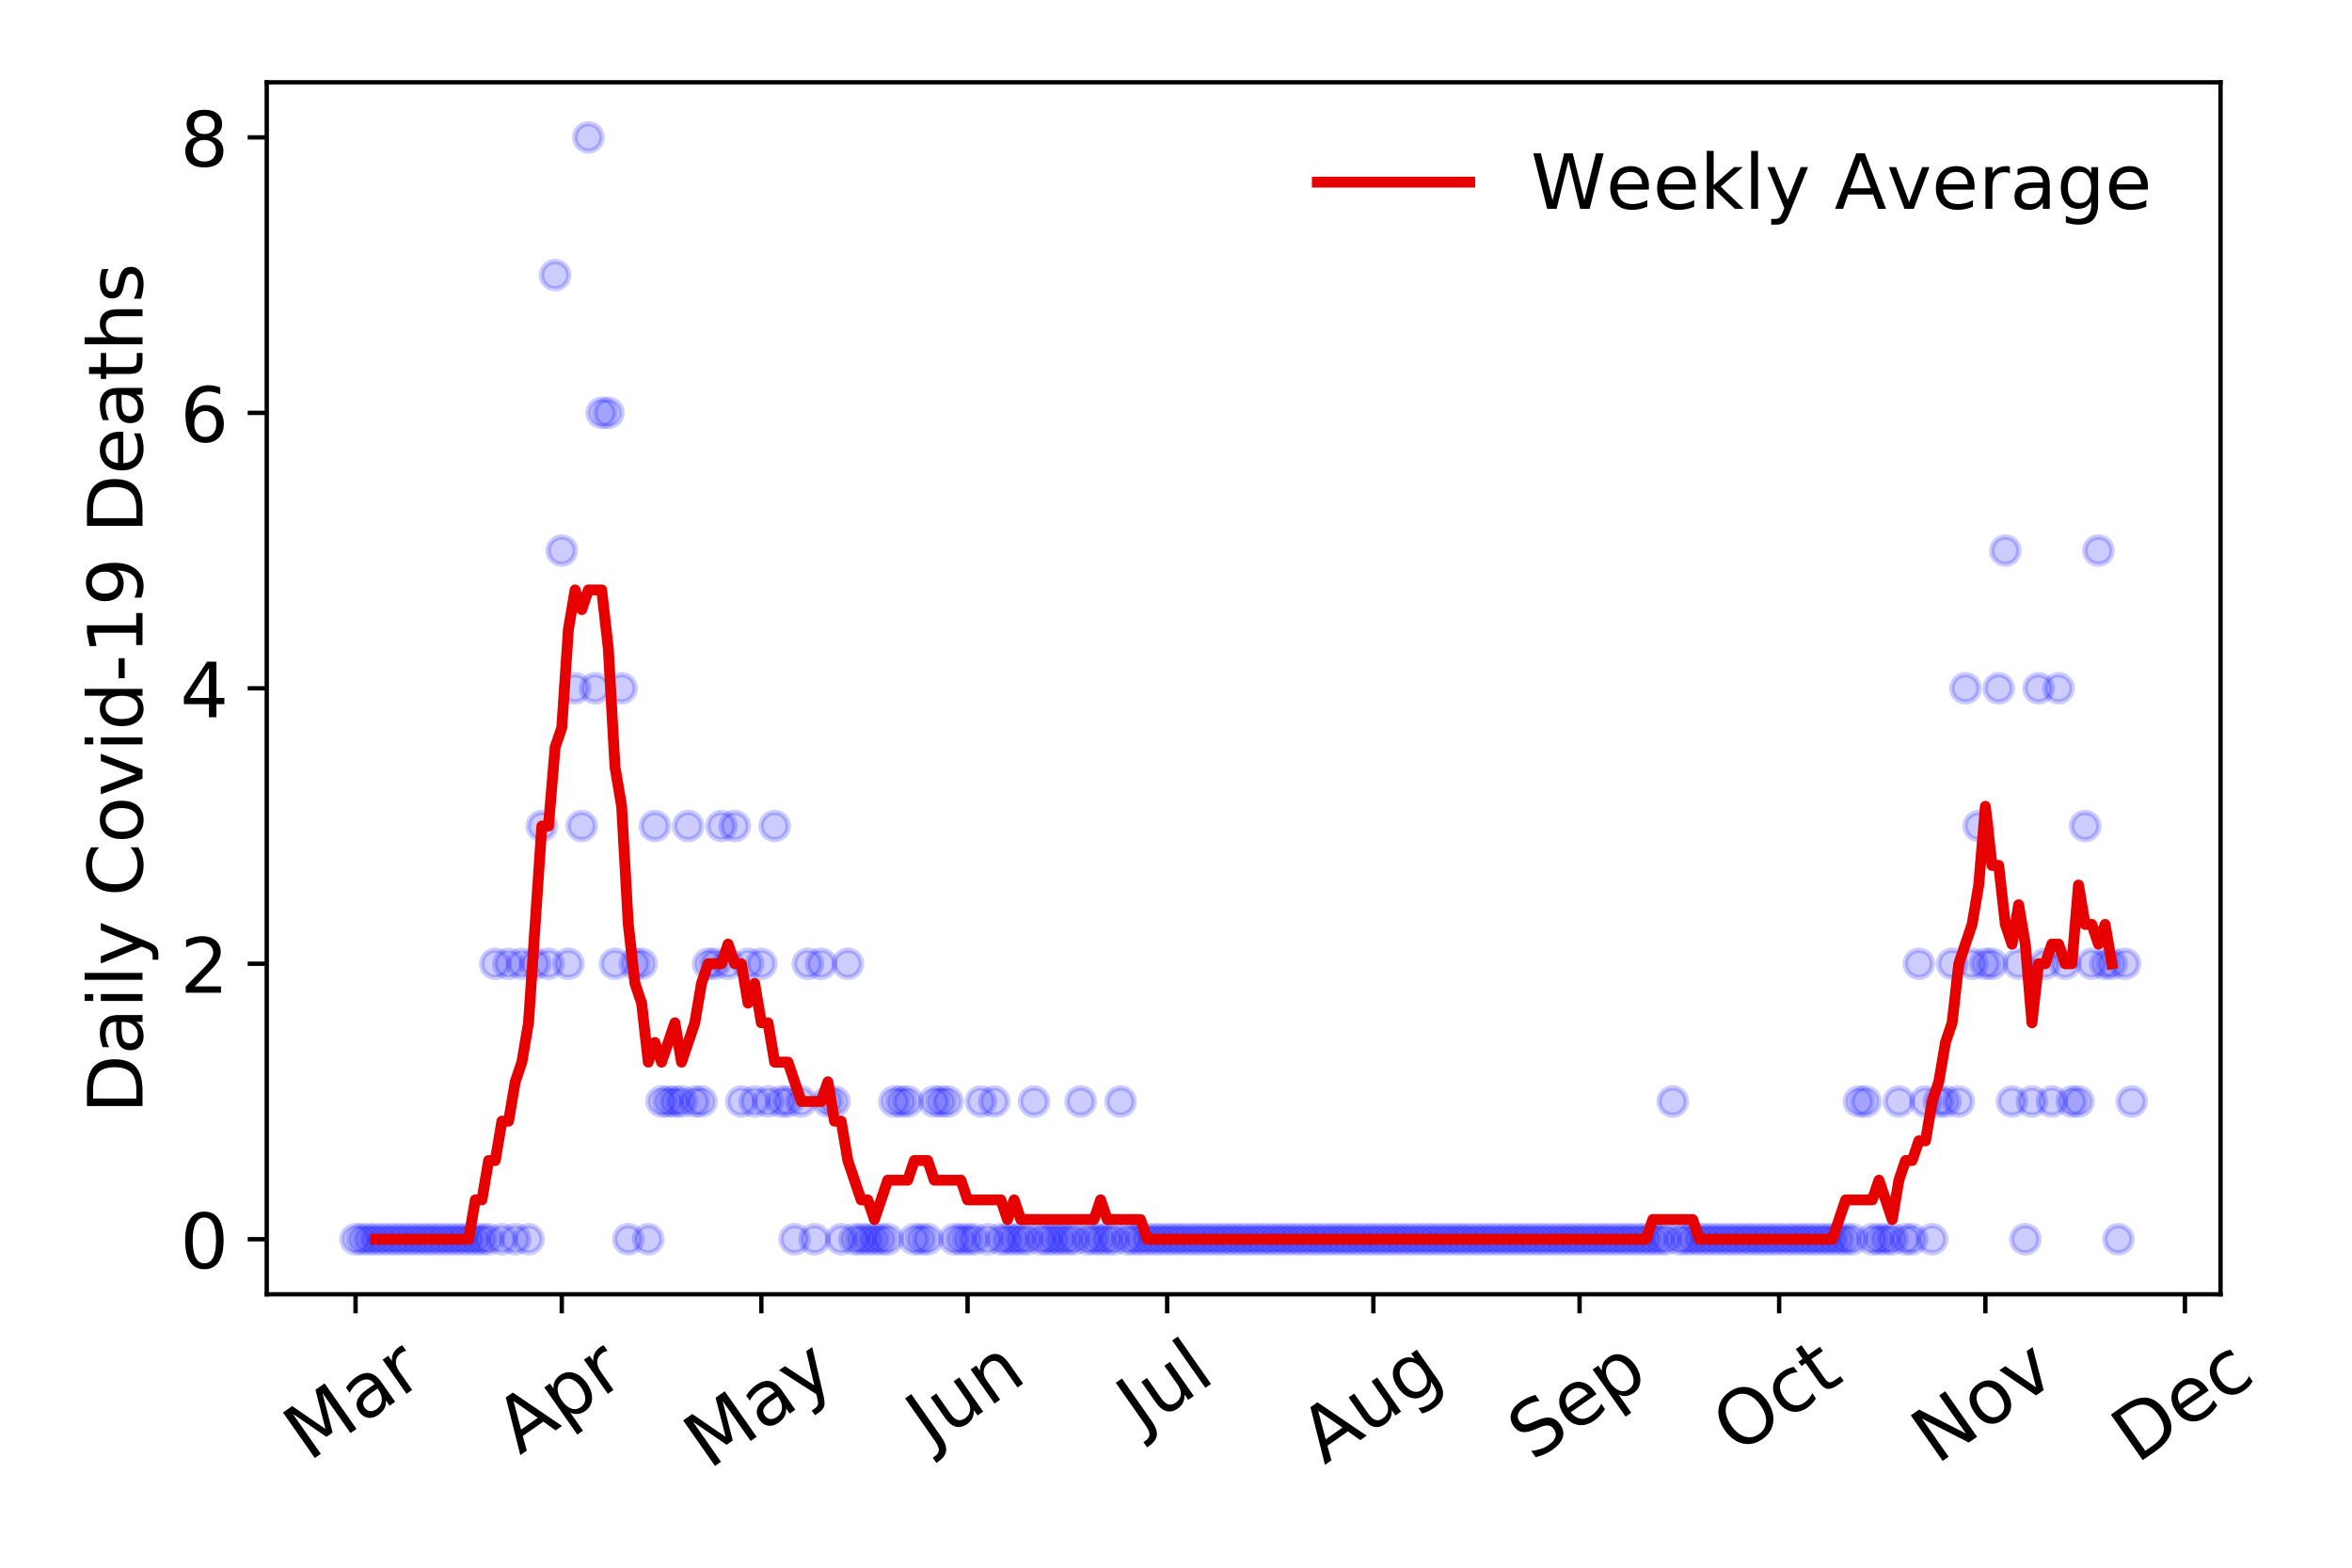 <?xml version="1.0" encoding="utf-8" standalone="no"?>
<!DOCTYPE svg PUBLIC "-//W3C//DTD SVG 1.1//EN"
  "http://www.w3.org/Graphics/SVG/1.1/DTD/svg11.dtd">
<!-- Created with matplotlib (https://matplotlib.org/) -->
<svg height="288pt" version="1.1" viewBox="0 0 432 288" width="432pt" xmlns="http://www.w3.org/2000/svg" xmlns:xlink="http://www.w3.org/1999/xlink">
 <defs>
  <style type="text/css">
*{stroke-linecap:butt;stroke-linejoin:round;}
  </style>
 </defs>
 <g id="figure_1">
  <g id="patch_1">
   <path d="M 0 288 
L 432 288 
L 432 0 
L 0 0 
z
" style="fill:#ffffff;"/>
  </g>
  <g id="axes_1">
   <g id="patch_2">
    <path d="M 48.995 237.778 
L 407.854 237.778 
L 407.854 15.12 
L 48.995 15.12 
z
" style="fill:#ffffff;"/>
   </g>
   <g id="matplotlib.axis_1">
    <g id="xtick_1">
     <g id="line2d_1">
      <defs>
       <path d="M 0 0 
L 0 3.5 
" id="m17b8296635" style="stroke:#000000;stroke-width:0.8;"/>
      </defs>
      <g>
       <use style="stroke:#000000;stroke-width:0.8;" x="65.307" xlink:href="#m17b8296635" y="237.778"/>
      </g>
     </g>
     <g id="text_1">
      <!-- Mar -->
      <defs>
       <path d="M 9.812 72.906 
L 24.516 72.906 
L 43.109 23.297 
L 61.812 72.906 
L 76.516 72.906 
L 76.516 0 
L 66.891 0 
L 66.891 64.016 
L 48.094 14.016 
L 38.188 14.016 
L 19.391 64.016 
L 19.391 0 
L 9.812 0 
z
" id="DejaVuSans-77"/>
       <path d="M 34.281 27.484 
Q 23.391 27.484 19.188 25 
Q 14.984 22.516 14.984 16.5 
Q 14.984 11.719 18.141 8.906 
Q 21.297 6.109 26.703 6.109 
Q 34.188 6.109 38.703 11.406 
Q 43.219 16.703 43.219 25.484 
L 43.219 27.484 
z
M 52.203 31.203 
L 52.203 0 
L 43.219 0 
L 43.219 8.297 
Q 40.141 3.328 35.547 0.953 
Q 30.953 -1.422 24.312 -1.422 
Q 15.922 -1.422 10.953 3.297 
Q 6 8.016 6 15.922 
Q 6 25.141 12.172 29.828 
Q 18.359 34.516 30.609 34.516 
L 43.219 34.516 
L 43.219 35.406 
Q 43.219 41.609 39.141 45 
Q 35.062 48.391 27.688 48.391 
Q 23 48.391 18.547 47.266 
Q 14.109 46.141 10.016 43.891 
L 10.016 52.203 
Q 14.938 54.109 19.578 55.047 
Q 24.219 56 28.609 56 
Q 40.484 56 46.344 49.844 
Q 52.203 43.703 52.203 31.203 
z
" id="DejaVuSans-97"/>
       <path d="M 41.109 46.297 
Q 39.594 47.172 37.812 47.578 
Q 36.031 48 33.891 48 
Q 26.266 48 22.188 43.047 
Q 18.109 38.094 18.109 28.812 
L 18.109 0 
L 9.078 0 
L 9.078 54.688 
L 18.109 54.688 
L 18.109 46.188 
Q 20.953 51.172 25.484 53.578 
Q 30.031 56 36.531 56 
Q 37.453 56 38.578 55.875 
Q 39.703 55.766 41.062 55.516 
z
" id="DejaVuSans-114"/>
      </defs>
      <g transform="translate(56.704 268.643)rotate(-35)scale(0.14 -0.14)">
       <use xlink:href="#DejaVuSans-77"/>
       <use x="86.279" xlink:href="#DejaVuSans-97"/>
       <use x="147.559" xlink:href="#DejaVuSans-114"/>
      </g>
     </g>
    </g>
    <g id="xtick_2">
     <g id="line2d_2">
      <g>
       <use style="stroke:#000000;stroke-width:0.8;" x="103.184" xlink:href="#m17b8296635" y="237.778"/>
      </g>
     </g>
     <g id="text_2">
      <!-- Apr -->
      <defs>
       <path d="M 34.188 63.188 
L 20.797 26.906 
L 47.609 26.906 
z
M 28.609 72.906 
L 39.797 72.906 
L 67.578 0 
L 57.328 0 
L 50.688 18.703 
L 17.828 18.703 
L 11.188 0 
L 0.781 0 
z
" id="DejaVuSans-65"/>
       <path d="M 18.109 8.203 
L 18.109 -20.797 
L 9.078 -20.797 
L 9.078 54.688 
L 18.109 54.688 
L 18.109 46.391 
Q 20.953 51.266 25.266 53.625 
Q 29.594 56 35.594 56 
Q 45.562 56 51.781 48.094 
Q 58.016 40.188 58.016 27.297 
Q 58.016 14.406 51.781 6.484 
Q 45.562 -1.422 35.594 -1.422 
Q 29.594 -1.422 25.266 0.953 
Q 20.953 3.328 18.109 8.203 
z
M 48.688 27.297 
Q 48.688 37.203 44.609 42.844 
Q 40.531 48.484 33.406 48.484 
Q 26.266 48.484 22.188 42.844 
Q 18.109 37.203 18.109 27.297 
Q 18.109 17.391 22.188 11.75 
Q 26.266 6.109 33.406 6.109 
Q 40.531 6.109 44.609 11.75 
Q 48.688 17.391 48.688 27.297 
z
" id="DejaVuSans-112"/>
      </defs>
      <g transform="translate(95.48 267.384)rotate(-35)scale(0.14 -0.14)">
       <use xlink:href="#DejaVuSans-65"/>
       <use x="68.408" xlink:href="#DejaVuSans-112"/>
       <use x="131.885" xlink:href="#DejaVuSans-114"/>
      </g>
     </g>
    </g>
    <g id="xtick_3">
     <g id="line2d_3">
      <g>
       <use style="stroke:#000000;stroke-width:0.8;" x="139.84" xlink:href="#m17b8296635" y="237.778"/>
      </g>
     </g>
     <g id="text_3">
      <!-- May -->
      <defs>
       <path d="M 32.172 -5.078 
Q 28.375 -14.844 24.75 -17.812 
Q 21.141 -20.797 15.094 -20.797 
L 7.906 -20.797 
L 7.906 -13.281 
L 13.188 -13.281 
Q 16.891 -13.281 18.938 -11.516 
Q 21 -9.766 23.484 -3.219 
L 25.094 0.875 
L 2.984 54.688 
L 12.5 54.688 
L 29.594 11.922 
L 46.688 54.688 
L 56.203 54.688 
z
" id="DejaVuSans-121"/>
      </defs>
      <g transform="translate(130.201 270.094)rotate(-35)scale(0.14 -0.14)">
       <use xlink:href="#DejaVuSans-77"/>
       <use x="86.279" xlink:href="#DejaVuSans-97"/>
       <use x="147.559" xlink:href="#DejaVuSans-121"/>
      </g>
     </g>
    </g>
    <g id="xtick_4">
     <g id="line2d_4">
      <g>
       <use style="stroke:#000000;stroke-width:0.8;" x="177.717" xlink:href="#m17b8296635" y="237.778"/>
      </g>
     </g>
     <g id="text_4">
      <!-- Jun -->
      <defs>
       <path d="M 9.812 72.906 
L 19.672 72.906 
L 19.672 5.078 
Q 19.672 -8.109 14.672 -14.062 
Q 9.672 -20.016 -1.422 -20.016 
L -5.172 -20.016 
L -5.172 -11.719 
L -2.094 -11.719 
Q 4.438 -11.719 7.125 -8.047 
Q 9.812 -4.391 9.812 5.078 
z
" id="DejaVuSans-74"/>
       <path d="M 8.5 21.578 
L 8.5 54.688 
L 17.484 54.688 
L 17.484 21.922 
Q 17.484 14.156 20.5 10.266 
Q 23.531 6.391 29.594 6.391 
Q 36.859 6.391 41.078 11.031 
Q 45.312 15.672 45.312 23.688 
L 45.312 54.688 
L 54.297 54.688 
L 54.297 0 
L 45.312 0 
L 45.312 8.406 
Q 42.047 3.422 37.719 1 
Q 33.406 -1.422 27.688 -1.422 
Q 18.266 -1.422 13.375 4.438 
Q 8.5 10.297 8.5 21.578 
z
M 31.109 56 
z
" id="DejaVuSans-117"/>
       <path d="M 54.891 33.016 
L 54.891 0 
L 45.906 0 
L 45.906 32.719 
Q 45.906 40.484 42.875 44.328 
Q 39.844 48.188 33.797 48.188 
Q 26.516 48.188 22.312 43.547 
Q 18.109 38.922 18.109 30.906 
L 18.109 0 
L 9.078 0 
L 9.078 54.688 
L 18.109 54.688 
L 18.109 46.188 
Q 21.344 51.125 25.703 53.562 
Q 30.078 56 35.797 56 
Q 45.219 56 50.047 50.172 
Q 54.891 44.344 54.891 33.016 
z
" id="DejaVuSans-110"/>
      </defs>
      <g transform="translate(170.974 266.039)rotate(-35)scale(0.14 -0.14)">
       <use xlink:href="#DejaVuSans-74"/>
       <use x="29.492" xlink:href="#DejaVuSans-117"/>
       <use x="92.871" xlink:href="#DejaVuSans-110"/>
      </g>
     </g>
    </g>
    <g id="xtick_5">
     <g id="line2d_5">
      <g>
       <use style="stroke:#000000;stroke-width:0.8;" x="214.373" xlink:href="#m17b8296635" y="237.778"/>
      </g>
     </g>
     <g id="text_5">
      <!-- Jul -->
      <defs>
       <path d="M 9.422 75.984 
L 18.406 75.984 
L 18.406 0 
L 9.422 0 
z
" id="DejaVuSans-108"/>
      </defs>
      <g transform="translate(209.67 263.181)rotate(-35)scale(0.14 -0.14)">
       <use xlink:href="#DejaVuSans-74"/>
       <use x="29.492" xlink:href="#DejaVuSans-117"/>
       <use x="92.871" xlink:href="#DejaVuSans-108"/>
      </g>
     </g>
    </g>
    <g id="xtick_6">
     <g id="line2d_6">
      <g>
       <use style="stroke:#000000;stroke-width:0.8;" x="252.251" xlink:href="#m17b8296635" y="237.778"/>
      </g>
     </g>
     <g id="text_6">
      <!-- Aug -->
      <defs>
       <path d="M 45.406 27.984 
Q 45.406 37.75 41.375 43.109 
Q 37.359 48.484 30.078 48.484 
Q 22.859 48.484 18.828 43.109 
Q 14.797 37.75 14.797 27.984 
Q 14.797 18.266 18.828 12.891 
Q 22.859 7.516 30.078 7.516 
Q 37.359 7.516 41.375 12.891 
Q 45.406 18.266 45.406 27.984 
z
M 54.391 6.781 
Q 54.391 -7.172 48.188 -13.984 
Q 42 -20.797 29.203 -20.797 
Q 24.469 -20.797 20.266 -20.094 
Q 16.062 -19.391 12.109 -17.922 
L 12.109 -9.188 
Q 16.062 -11.328 19.922 -12.344 
Q 23.781 -13.375 27.781 -13.375 
Q 36.625 -13.375 41.016 -8.766 
Q 45.406 -4.156 45.406 5.172 
L 45.406 9.625 
Q 42.625 4.781 38.281 2.391 
Q 33.938 0 27.875 0 
Q 17.828 0 11.672 7.656 
Q 5.516 15.328 5.516 27.984 
Q 5.516 40.672 11.672 48.328 
Q 17.828 56 27.875 56 
Q 33.938 56 38.281 53.609 
Q 42.625 51.219 45.406 46.391 
L 45.406 54.688 
L 54.391 54.688 
z
" id="DejaVuSans-103"/>
      </defs>
      <g transform="translate(243.27 269.172)rotate(-35)scale(0.14 -0.14)">
       <use xlink:href="#DejaVuSans-65"/>
       <use x="68.408" xlink:href="#DejaVuSans-117"/>
       <use x="131.787" xlink:href="#DejaVuSans-103"/>
      </g>
     </g>
    </g>
    <g id="xtick_7">
     <g id="line2d_7">
      <g>
       <use style="stroke:#000000;stroke-width:0.8;" x="290.128" xlink:href="#m17b8296635" y="237.778"/>
      </g>
     </g>
     <g id="text_7">
      <!-- Sep -->
      <defs>
       <path d="M 53.516 70.516 
L 53.516 60.891 
Q 47.906 63.578 42.922 64.891 
Q 37.938 66.219 33.297 66.219 
Q 25.25 66.219 20.875 63.094 
Q 16.5 59.969 16.5 54.203 
Q 16.5 49.359 19.406 46.891 
Q 22.312 44.438 30.422 42.922 
L 36.375 41.703 
Q 47.406 39.594 52.656 34.297 
Q 57.906 29 57.906 20.125 
Q 57.906 9.516 50.797 4.047 
Q 43.703 -1.422 29.984 -1.422 
Q 24.812 -1.422 18.969 -0.25 
Q 13.141 0.922 6.891 3.219 
L 6.891 13.375 
Q 12.891 10.016 18.656 8.297 
Q 24.422 6.594 29.984 6.594 
Q 38.422 6.594 43.016 9.906 
Q 47.609 13.234 47.609 19.391 
Q 47.609 24.75 44.312 27.781 
Q 41.016 30.812 33.5 32.328 
L 27.484 33.5 
Q 16.453 35.688 11.516 40.375 
Q 6.594 45.062 6.594 53.422 
Q 6.594 63.094 13.406 68.656 
Q 20.219 74.219 32.172 74.219 
Q 37.312 74.219 42.625 73.281 
Q 47.953 72.359 53.516 70.516 
z
" id="DejaVuSans-83"/>
       <path d="M 56.203 29.594 
L 56.203 25.203 
L 14.891 25.203 
Q 15.484 15.922 20.484 11.062 
Q 25.484 6.203 34.422 6.203 
Q 39.594 6.203 44.453 7.469 
Q 49.312 8.734 54.109 11.281 
L 54.109 2.781 
Q 49.266 0.734 44.188 -0.344 
Q 39.109 -1.422 33.891 -1.422 
Q 20.797 -1.422 13.156 6.188 
Q 5.516 13.812 5.516 26.812 
Q 5.516 40.234 12.766 48.109 
Q 20.016 56 32.328 56 
Q 43.359 56 49.781 48.891 
Q 56.203 41.797 56.203 29.594 
z
M 47.219 32.234 
Q 47.125 39.594 43.094 43.984 
Q 39.062 48.391 32.422 48.391 
Q 24.906 48.391 20.391 44.141 
Q 15.875 39.891 15.188 32.172 
z
" id="DejaVuSans-101"/>
      </defs>
      <g transform="translate(281.535 268.629)rotate(-35)scale(0.14 -0.14)">
       <use xlink:href="#DejaVuSans-83"/>
       <use x="63.477" xlink:href="#DejaVuSans-101"/>
       <use x="125" xlink:href="#DejaVuSans-112"/>
      </g>
     </g>
    </g>
    <g id="xtick_8">
     <g id="line2d_8">
      <g>
       <use style="stroke:#000000;stroke-width:0.8;" x="326.784" xlink:href="#m17b8296635" y="237.778"/>
      </g>
     </g>
     <g id="text_8">
      <!-- Oct -->
      <defs>
       <path d="M 39.406 66.219 
Q 28.656 66.219 22.328 58.203 
Q 16.016 50.203 16.016 36.375 
Q 16.016 22.609 22.328 14.594 
Q 28.656 6.594 39.406 6.594 
Q 50.141 6.594 56.422 14.594 
Q 62.703 22.609 62.703 36.375 
Q 62.703 50.203 56.422 58.203 
Q 50.141 66.219 39.406 66.219 
z
M 39.406 74.219 
Q 54.734 74.219 63.906 63.938 
Q 73.094 53.656 73.094 36.375 
Q 73.094 19.141 63.906 8.859 
Q 54.734 -1.422 39.406 -1.422 
Q 24.031 -1.422 14.812 8.828 
Q 5.609 19.094 5.609 36.375 
Q 5.609 53.656 14.812 63.938 
Q 24.031 74.219 39.406 74.219 
z
" id="DejaVuSans-79"/>
       <path d="M 48.781 52.594 
L 48.781 44.188 
Q 44.969 46.297 41.141 47.344 
Q 37.312 48.391 33.406 48.391 
Q 24.656 48.391 19.812 42.844 
Q 14.984 37.312 14.984 27.297 
Q 14.984 17.281 19.812 11.734 
Q 24.656 6.203 33.406 6.203 
Q 37.312 6.203 41.141 7.25 
Q 44.969 8.297 48.781 10.406 
L 48.781 2.094 
Q 45.016 0.344 40.984 -0.531 
Q 36.969 -1.422 32.422 -1.422 
Q 20.062 -1.422 12.781 6.344 
Q 5.516 14.109 5.516 27.297 
Q 5.516 40.672 12.859 48.328 
Q 20.219 56 33.016 56 
Q 37.156 56 41.109 55.141 
Q 45.062 54.297 48.781 52.594 
z
" id="DejaVuSans-99"/>
       <path d="M 18.312 70.219 
L 18.312 54.688 
L 36.812 54.688 
L 36.812 47.703 
L 18.312 47.703 
L 18.312 18.016 
Q 18.312 11.328 20.141 9.422 
Q 21.969 7.516 27.594 7.516 
L 36.812 7.516 
L 36.812 0 
L 27.594 0 
Q 17.188 0 13.234 3.875 
Q 9.281 7.766 9.281 18.016 
L 9.281 47.703 
L 2.688 47.703 
L 2.688 54.688 
L 9.281 54.688 
L 9.281 70.219 
z
" id="DejaVuSans-116"/>
      </defs>
      <g transform="translate(319.085 267.377)rotate(-35)scale(0.14 -0.14)">
       <use xlink:href="#DejaVuSans-79"/>
       <use x="78.711" xlink:href="#DejaVuSans-99"/>
       <use x="133.691" xlink:href="#DejaVuSans-116"/>
      </g>
     </g>
    </g>
    <g id="xtick_9">
     <g id="line2d_9">
      <g>
       <use style="stroke:#000000;stroke-width:0.8;" x="364.661" xlink:href="#m17b8296635" y="237.778"/>
      </g>
     </g>
     <g id="text_9">
      <!-- Nov -->
      <defs>
       <path d="M 9.812 72.906 
L 23.094 72.906 
L 55.422 11.922 
L 55.422 72.906 
L 64.984 72.906 
L 64.984 0 
L 51.703 0 
L 19.391 60.984 
L 19.391 0 
L 9.812 0 
z
" id="DejaVuSans-78"/>
       <path d="M 30.609 48.391 
Q 23.391 48.391 19.188 42.75 
Q 14.984 37.109 14.984 27.297 
Q 14.984 17.484 19.156 11.844 
Q 23.344 6.203 30.609 6.203 
Q 37.797 6.203 41.984 11.859 
Q 46.188 17.531 46.188 27.297 
Q 46.188 37.016 41.984 42.703 
Q 37.797 48.391 30.609 48.391 
z
M 30.609 56 
Q 42.328 56 49.016 48.375 
Q 55.719 40.766 55.719 27.297 
Q 55.719 13.875 49.016 6.219 
Q 42.328 -1.422 30.609 -1.422 
Q 18.844 -1.422 12.172 6.219 
Q 5.516 13.875 5.516 27.297 
Q 5.516 40.766 12.172 48.375 
Q 18.844 56 30.609 56 
z
" id="DejaVuSans-111"/>
       <path d="M 2.984 54.688 
L 12.5 54.688 
L 29.594 8.797 
L 46.688 54.688 
L 56.203 54.688 
L 35.688 0 
L 23.484 0 
z
" id="DejaVuSans-118"/>
      </defs>
      <g transform="translate(355.685 269.166)rotate(-35)scale(0.14 -0.14)">
       <use xlink:href="#DejaVuSans-78"/>
       <use x="74.805" xlink:href="#DejaVuSans-111"/>
       <use x="135.986" xlink:href="#DejaVuSans-118"/>
      </g>
     </g>
    </g>
    <g id="xtick_10">
     <g id="line2d_10">
      <g>
       <use style="stroke:#000000;stroke-width:0.8;" x="401.317" xlink:href="#m17b8296635" y="237.778"/>
      </g>
     </g>
     <g id="text_10">
      <!-- Dec -->
      <defs>
       <path d="M 19.672 64.797 
L 19.672 8.109 
L 31.594 8.109 
Q 46.688 8.109 53.688 14.938 
Q 60.688 21.781 60.688 36.531 
Q 60.688 51.172 53.688 57.984 
Q 46.688 64.797 31.594 64.797 
z
M 9.812 72.906 
L 30.078 72.906 
Q 51.266 72.906 61.172 64.094 
Q 71.094 55.281 71.094 36.531 
Q 71.094 17.672 61.125 8.828 
Q 51.172 0 30.078 0 
L 9.812 0 
z
" id="DejaVuSans-68"/>
      </defs>
      <g transform="translate(392.436 269.032)rotate(-35)scale(0.14 -0.14)">
       <use xlink:href="#DejaVuSans-68"/>
       <use x="77.002" xlink:href="#DejaVuSans-101"/>
       <use x="138.525" xlink:href="#DejaVuSans-99"/>
      </g>
     </g>
    </g>
   </g>
   <g id="matplotlib.axis_2">
    <g id="ytick_1">
     <g id="line2d_11">
      <defs>
       <path d="M 0 0 
L -3.5 0 
" id="m986fe10020" style="stroke:#000000;stroke-width:0.8;"/>
      </defs>
      <g>
       <use style="stroke:#000000;stroke-width:0.8;" x="48.995" xlink:href="#m986fe10020" y="227.657"/>
      </g>
     </g>
     <g id="text_11">
      <!-- 0 -->
      <defs>
       <path d="M 31.781 66.406 
Q 24.172 66.406 20.328 58.906 
Q 16.5 51.422 16.5 36.375 
Q 16.5 21.391 20.328 13.891 
Q 24.172 6.391 31.781 6.391 
Q 39.453 6.391 43.281 13.891 
Q 47.125 21.391 47.125 36.375 
Q 47.125 51.422 43.281 58.906 
Q 39.453 66.406 31.781 66.406 
z
M 31.781 74.219 
Q 44.047 74.219 50.516 64.516 
Q 56.984 54.828 56.984 36.375 
Q 56.984 17.969 50.516 8.266 
Q 44.047 -1.422 31.781 -1.422 
Q 19.531 -1.422 13.062 8.266 
Q 6.594 17.969 6.594 36.375 
Q 6.594 54.828 13.062 64.516 
Q 19.531 74.219 31.781 74.219 
z
" id="DejaVuSans-48"/>
      </defs>
      <g transform="translate(33.087 232.976)scale(0.14 -0.14)">
       <use xlink:href="#DejaVuSans-48"/>
      </g>
     </g>
    </g>
    <g id="ytick_2">
     <g id="line2d_12">
      <g>
       <use style="stroke:#000000;stroke-width:0.8;" x="48.995" xlink:href="#m986fe10020" y="177.053"/>
      </g>
     </g>
     <g id="text_12">
      <!-- 2 -->
      <defs>
       <path d="M 19.188 8.297 
L 53.609 8.297 
L 53.609 0 
L 7.328 0 
L 7.328 8.297 
Q 12.938 14.109 22.625 23.891 
Q 32.328 33.688 34.812 36.531 
Q 39.547 41.844 41.422 45.531 
Q 43.312 49.219 43.312 52.781 
Q 43.312 58.594 39.234 62.25 
Q 35.156 65.922 28.609 65.922 
Q 23.969 65.922 18.812 64.312 
Q 13.672 62.703 7.812 59.422 
L 7.812 69.391 
Q 13.766 71.781 18.938 73 
Q 24.125 74.219 28.422 74.219 
Q 39.75 74.219 46.484 68.547 
Q 53.219 62.891 53.219 53.422 
Q 53.219 48.922 51.531 44.891 
Q 49.859 40.875 45.406 35.406 
Q 44.188 33.984 37.641 27.219 
Q 31.109 20.453 19.188 8.297 
z
" id="DejaVuSans-50"/>
      </defs>
      <g transform="translate(33.087 182.372)scale(0.14 -0.14)">
       <use xlink:href="#DejaVuSans-50"/>
      </g>
     </g>
    </g>
    <g id="ytick_3">
     <g id="line2d_13">
      <g>
       <use style="stroke:#000000;stroke-width:0.8;" x="48.995" xlink:href="#m986fe10020" y="126.449"/>
      </g>
     </g>
     <g id="text_13">
      <!-- 4 -->
      <defs>
       <path d="M 37.797 64.312 
L 12.891 25.391 
L 37.797 25.391 
z
M 35.203 72.906 
L 47.609 72.906 
L 47.609 25.391 
L 58.016 25.391 
L 58.016 17.188 
L 47.609 17.188 
L 47.609 0 
L 37.797 0 
L 37.797 17.188 
L 4.891 17.188 
L 4.891 26.703 
z
" id="DejaVuSans-52"/>
      </defs>
      <g transform="translate(33.087 131.768)scale(0.14 -0.14)">
       <use xlink:href="#DejaVuSans-52"/>
      </g>
     </g>
    </g>
    <g id="ytick_4">
     <g id="line2d_14">
      <g>
       <use style="stroke:#000000;stroke-width:0.8;" x="48.995" xlink:href="#m986fe10020" y="75.845"/>
      </g>
     </g>
     <g id="text_14">
      <!-- 6 -->
      <defs>
       <path d="M 33.016 40.375 
Q 26.375 40.375 22.484 35.828 
Q 18.609 31.297 18.609 23.391 
Q 18.609 15.531 22.484 10.953 
Q 26.375 6.391 33.016 6.391 
Q 39.656 6.391 43.531 10.953 
Q 47.406 15.531 47.406 23.391 
Q 47.406 31.297 43.531 35.828 
Q 39.656 40.375 33.016 40.375 
z
M 52.594 71.297 
L 52.594 62.312 
Q 48.875 64.062 45.094 64.984 
Q 41.312 65.922 37.594 65.922 
Q 27.828 65.922 22.672 59.328 
Q 17.531 52.734 16.797 39.406 
Q 19.672 43.656 24.016 45.922 
Q 28.375 48.188 33.594 48.188 
Q 44.578 48.188 50.953 41.516 
Q 57.328 34.859 57.328 23.391 
Q 57.328 12.156 50.688 5.359 
Q 44.047 -1.422 33.016 -1.422 
Q 20.359 -1.422 13.672 8.266 
Q 6.984 17.969 6.984 36.375 
Q 6.984 53.656 15.188 63.938 
Q 23.391 74.219 37.203 74.219 
Q 40.922 74.219 44.703 73.484 
Q 48.484 72.75 52.594 71.297 
z
" id="DejaVuSans-54"/>
      </defs>
      <g transform="translate(33.087 81.164)scale(0.14 -0.14)">
       <use xlink:href="#DejaVuSans-54"/>
      </g>
     </g>
    </g>
    <g id="ytick_5">
     <g id="line2d_15">
      <g>
       <use style="stroke:#000000;stroke-width:0.8;" x="48.995" xlink:href="#m986fe10020" y="25.241"/>
      </g>
     </g>
     <g id="text_15">
      <!-- 8 -->
      <defs>
       <path d="M 31.781 34.625 
Q 24.75 34.625 20.719 30.859 
Q 16.703 27.094 16.703 20.516 
Q 16.703 13.922 20.719 10.156 
Q 24.75 6.391 31.781 6.391 
Q 38.812 6.391 42.859 10.172 
Q 46.922 13.969 46.922 20.516 
Q 46.922 27.094 42.891 30.859 
Q 38.875 34.625 31.781 34.625 
z
M 21.922 38.812 
Q 15.578 40.375 12.031 44.719 
Q 8.5 49.078 8.5 55.328 
Q 8.5 64.062 14.719 69.141 
Q 20.953 74.219 31.781 74.219 
Q 42.672 74.219 48.875 69.141 
Q 55.078 64.062 55.078 55.328 
Q 55.078 49.078 51.531 44.719 
Q 48 40.375 41.703 38.812 
Q 48.828 37.156 52.797 32.312 
Q 56.781 27.484 56.781 20.516 
Q 56.781 9.906 50.312 4.234 
Q 43.844 -1.422 31.781 -1.422 
Q 19.734 -1.422 13.25 4.234 
Q 6.781 9.906 6.781 20.516 
Q 6.781 27.484 10.781 32.312 
Q 14.797 37.156 21.922 38.812 
z
M 18.312 54.391 
Q 18.312 48.734 21.844 45.562 
Q 25.391 42.391 31.781 42.391 
Q 38.141 42.391 41.719 45.562 
Q 45.312 48.734 45.312 54.391 
Q 45.312 60.062 41.719 63.234 
Q 38.141 66.406 31.781 66.406 
Q 25.391 66.406 21.844 63.234 
Q 18.312 60.062 18.312 54.391 
z
" id="DejaVuSans-56"/>
      </defs>
      <g transform="translate(33.087 30.56)scale(0.14 -0.14)">
       <use xlink:href="#DejaVuSans-56"/>
      </g>
     </g>
    </g>
    <g id="text_16">
     <!-- Daily Covid-19 Deaths -->
     <defs>
      <path d="M 9.422 54.688 
L 18.406 54.688 
L 18.406 0 
L 9.422 0 
z
M 9.422 75.984 
L 18.406 75.984 
L 18.406 64.594 
L 9.422 64.594 
z
" id="DejaVuSans-105"/>
      <path id="DejaVuSans-32"/>
      <path d="M 64.406 67.281 
L 64.406 56.891 
Q 59.422 61.531 53.781 63.812 
Q 48.141 66.109 41.797 66.109 
Q 29.297 66.109 22.656 58.469 
Q 16.016 50.828 16.016 36.375 
Q 16.016 21.969 22.656 14.328 
Q 29.297 6.688 41.797 6.688 
Q 48.141 6.688 53.781 8.984 
Q 59.422 11.281 64.406 15.922 
L 64.406 5.609 
Q 59.234 2.094 53.438 0.328 
Q 47.656 -1.422 41.219 -1.422 
Q 24.656 -1.422 15.125 8.703 
Q 5.609 18.844 5.609 36.375 
Q 5.609 53.953 15.125 64.078 
Q 24.656 74.219 41.219 74.219 
Q 47.75 74.219 53.531 72.484 
Q 59.328 70.75 64.406 67.281 
z
" id="DejaVuSans-67"/>
      <path d="M 45.406 46.391 
L 45.406 75.984 
L 54.391 75.984 
L 54.391 0 
L 45.406 0 
L 45.406 8.203 
Q 42.578 3.328 38.25 0.953 
Q 33.938 -1.422 27.875 -1.422 
Q 17.969 -1.422 11.734 6.484 
Q 5.516 14.406 5.516 27.297 
Q 5.516 40.188 11.734 48.094 
Q 17.969 56 27.875 56 
Q 33.938 56 38.25 53.625 
Q 42.578 51.266 45.406 46.391 
z
M 14.797 27.297 
Q 14.797 17.391 18.875 11.75 
Q 22.953 6.109 30.078 6.109 
Q 37.203 6.109 41.297 11.75 
Q 45.406 17.391 45.406 27.297 
Q 45.406 37.203 41.297 42.844 
Q 37.203 48.484 30.078 48.484 
Q 22.953 48.484 18.875 42.844 
Q 14.797 37.203 14.797 27.297 
z
" id="DejaVuSans-100"/>
      <path d="M 4.891 31.391 
L 31.203 31.391 
L 31.203 23.391 
L 4.891 23.391 
z
" id="DejaVuSans-45"/>
      <path d="M 12.406 8.297 
L 28.516 8.297 
L 28.516 63.922 
L 10.984 60.406 
L 10.984 69.391 
L 28.422 72.906 
L 38.281 72.906 
L 38.281 8.297 
L 54.391 8.297 
L 54.391 0 
L 12.406 0 
z
" id="DejaVuSans-49"/>
      <path d="M 10.984 1.516 
L 10.984 10.5 
Q 14.703 8.734 18.5 7.812 
Q 22.312 6.891 25.984 6.891 
Q 35.75 6.891 40.891 13.453 
Q 46.047 20.016 46.781 33.406 
Q 43.953 29.203 39.594 26.953 
Q 35.25 24.703 29.984 24.703 
Q 19.047 24.703 12.672 31.312 
Q 6.297 37.938 6.297 49.422 
Q 6.297 60.641 12.938 67.422 
Q 19.578 74.219 30.609 74.219 
Q 43.266 74.219 49.922 64.516 
Q 56.594 54.828 56.594 36.375 
Q 56.594 19.141 48.406 8.859 
Q 40.234 -1.422 26.422 -1.422 
Q 22.703 -1.422 18.891 -0.688 
Q 15.094 0.047 10.984 1.516 
z
M 30.609 32.422 
Q 37.25 32.422 41.125 36.953 
Q 45.016 41.5 45.016 49.422 
Q 45.016 57.281 41.125 61.844 
Q 37.25 66.406 30.609 66.406 
Q 23.969 66.406 20.094 61.844 
Q 16.219 57.281 16.219 49.422 
Q 16.219 41.5 20.094 36.953 
Q 23.969 32.422 30.609 32.422 
z
" id="DejaVuSans-57"/>
      <path d="M 54.891 33.016 
L 54.891 0 
L 45.906 0 
L 45.906 32.719 
Q 45.906 40.484 42.875 44.328 
Q 39.844 48.188 33.797 48.188 
Q 26.516 48.188 22.312 43.547 
Q 18.109 38.922 18.109 30.906 
L 18.109 0 
L 9.078 0 
L 9.078 75.984 
L 18.109 75.984 
L 18.109 46.188 
Q 21.344 51.125 25.703 53.562 
Q 30.078 56 35.797 56 
Q 45.219 56 50.047 50.172 
Q 54.891 44.344 54.891 33.016 
z
" id="DejaVuSans-104"/>
      <path d="M 44.281 53.078 
L 44.281 44.578 
Q 40.484 46.531 36.375 47.5 
Q 32.281 48.484 27.875 48.484 
Q 21.188 48.484 17.844 46.438 
Q 14.5 44.391 14.5 40.281 
Q 14.5 37.156 16.891 35.375 
Q 19.281 33.594 26.516 31.984 
L 29.594 31.297 
Q 39.156 29.25 43.188 25.516 
Q 47.219 21.781 47.219 15.094 
Q 47.219 7.469 41.188 3.016 
Q 35.156 -1.422 24.609 -1.422 
Q 20.219 -1.422 15.453 -0.562 
Q 10.688 0.297 5.422 2 
L 5.422 11.281 
Q 10.406 8.688 15.234 7.391 
Q 20.062 6.109 24.812 6.109 
Q 31.156 6.109 34.562 8.281 
Q 37.984 10.453 37.984 14.406 
Q 37.984 18.062 35.516 20.016 
Q 33.062 21.969 24.703 23.781 
L 21.578 24.516 
Q 13.234 26.266 9.516 29.906 
Q 5.812 33.547 5.812 39.891 
Q 5.812 47.609 11.281 51.797 
Q 16.75 56 26.812 56 
Q 31.781 56 36.172 55.266 
Q 40.578 54.547 44.281 53.078 
z
" id="DejaVuSans-115"/>
     </defs>
     <g transform="translate(26.176 204.56)rotate(-90)scale(0.14 -0.14)">
      <use xlink:href="#DejaVuSans-68"/>
      <use x="77.002" xlink:href="#DejaVuSans-97"/>
      <use x="138.281" xlink:href="#DejaVuSans-105"/>
      <use x="166.064" xlink:href="#DejaVuSans-108"/>
      <use x="193.848" xlink:href="#DejaVuSans-121"/>
      <use x="253.027" xlink:href="#DejaVuSans-32"/>
      <use x="284.814" xlink:href="#DejaVuSans-67"/>
      <use x="354.639" xlink:href="#DejaVuSans-111"/>
      <use x="415.82" xlink:href="#DejaVuSans-118"/>
      <use x="475" xlink:href="#DejaVuSans-105"/>
      <use x="502.783" xlink:href="#DejaVuSans-100"/>
      <use x="566.26" xlink:href="#DejaVuSans-45"/>
      <use x="602.344" xlink:href="#DejaVuSans-49"/>
      <use x="665.967" xlink:href="#DejaVuSans-57"/>
      <use x="729.59" xlink:href="#DejaVuSans-32"/>
      <use x="761.377" xlink:href="#DejaVuSans-68"/>
      <use x="838.379" xlink:href="#DejaVuSans-101"/>
      <use x="899.902" xlink:href="#DejaVuSans-97"/>
      <use x="961.182" xlink:href="#DejaVuSans-116"/>
      <use x="1000.391" xlink:href="#DejaVuSans-104"/>
      <use x="1063.77" xlink:href="#DejaVuSans-115"/>
     </g>
    </g>
   </g>
   <g id="line2d_16">
    <defs>
     <path d="M 0 2.5 
C 0.663 2.5 1.299 2.237 1.768 1.768 
C 2.237 1.299 2.5 0.663 2.5 0 
C 2.5 -0.663 2.237 -1.299 1.768 -1.768 
C 1.299 -2.237 0.663 -2.5 0 -2.5 
C -0.663 -2.5 -1.299 -2.237 -1.768 -1.768 
C -2.237 -1.299 -2.5 -0.663 -2.5 0 
C -2.5 0.663 -2.237 1.299 -1.768 1.768 
C -1.299 2.237 -0.663 2.5 0 2.5 
z
" id="m99ca0e674a" style="stroke:#0000ff;stroke-opacity:0.2;"/>
    </defs>
    <g clip-path="url(#paa02bdf173)">
     <use style="fill:#0000ff;fill-opacity:0.2;stroke:#0000ff;stroke-opacity:0.2;" x="65.307" xlink:href="#m99ca0e674a" y="227.657"/>
     <use style="fill:#0000ff;fill-opacity:0.2;stroke:#0000ff;stroke-opacity:0.2;" x="66.529" xlink:href="#m99ca0e674a" y="227.657"/>
     <use style="fill:#0000ff;fill-opacity:0.2;stroke:#0000ff;stroke-opacity:0.2;" x="67.75" xlink:href="#m99ca0e674a" y="227.657"/>
     <use style="fill:#0000ff;fill-opacity:0.2;stroke:#0000ff;stroke-opacity:0.2;" x="68.972" xlink:href="#m99ca0e674a" y="227.657"/>
     <use style="fill:#0000ff;fill-opacity:0.2;stroke:#0000ff;stroke-opacity:0.2;" x="70.194" xlink:href="#m99ca0e674a" y="227.657"/>
     <use style="fill:#0000ff;fill-opacity:0.2;stroke:#0000ff;stroke-opacity:0.2;" x="71.416" xlink:href="#m99ca0e674a" y="227.657"/>
     <use style="fill:#0000ff;fill-opacity:0.2;stroke:#0000ff;stroke-opacity:0.2;" x="72.638" xlink:href="#m99ca0e674a" y="227.657"/>
     <use style="fill:#0000ff;fill-opacity:0.2;stroke:#0000ff;stroke-opacity:0.2;" x="73.86" xlink:href="#m99ca0e674a" y="227.657"/>
     <use style="fill:#0000ff;fill-opacity:0.2;stroke:#0000ff;stroke-opacity:0.2;" x="75.082" xlink:href="#m99ca0e674a" y="227.657"/>
     <use style="fill:#0000ff;fill-opacity:0.2;stroke:#0000ff;stroke-opacity:0.2;" x="76.303" xlink:href="#m99ca0e674a" y="227.657"/>
     <use style="fill:#0000ff;fill-opacity:0.2;stroke:#0000ff;stroke-opacity:0.2;" x="77.525" xlink:href="#m99ca0e674a" y="227.657"/>
     <use style="fill:#0000ff;fill-opacity:0.2;stroke:#0000ff;stroke-opacity:0.2;" x="78.747" xlink:href="#m99ca0e674a" y="227.657"/>
     <use style="fill:#0000ff;fill-opacity:0.2;stroke:#0000ff;stroke-opacity:0.2;" x="79.969" xlink:href="#m99ca0e674a" y="227.657"/>
     <use style="fill:#0000ff;fill-opacity:0.2;stroke:#0000ff;stroke-opacity:0.2;" x="81.191" xlink:href="#m99ca0e674a" y="227.657"/>
     <use style="fill:#0000ff;fill-opacity:0.2;stroke:#0000ff;stroke-opacity:0.2;" x="82.413" xlink:href="#m99ca0e674a" y="227.657"/>
     <use style="fill:#0000ff;fill-opacity:0.2;stroke:#0000ff;stroke-opacity:0.2;" x="83.635" xlink:href="#m99ca0e674a" y="227.657"/>
     <use style="fill:#0000ff;fill-opacity:0.2;stroke:#0000ff;stroke-opacity:0.2;" x="84.856" xlink:href="#m99ca0e674a" y="227.657"/>
     <use style="fill:#0000ff;fill-opacity:0.2;stroke:#0000ff;stroke-opacity:0.2;" x="86.078" xlink:href="#m99ca0e674a" y="227.657"/>
     <use style="fill:#0000ff;fill-opacity:0.2;stroke:#0000ff;stroke-opacity:0.2;" x="87.3" xlink:href="#m99ca0e674a" y="227.657"/>
     <use style="fill:#0000ff;fill-opacity:0.2;stroke:#0000ff;stroke-opacity:0.2;" x="88.522" xlink:href="#m99ca0e674a" y="227.657"/>
     <use style="fill:#0000ff;fill-opacity:0.2;stroke:#0000ff;stroke-opacity:0.2;" x="89.744" xlink:href="#m99ca0e674a" y="227.657"/>
     <use style="fill:#0000ff;fill-opacity:0.2;stroke:#0000ff;stroke-opacity:0.2;" x="90.966" xlink:href="#m99ca0e674a" y="177.053"/>
     <use style="fill:#0000ff;fill-opacity:0.2;stroke:#0000ff;stroke-opacity:0.2;" x="92.188" xlink:href="#m99ca0e674a" y="227.657"/>
     <use style="fill:#0000ff;fill-opacity:0.2;stroke:#0000ff;stroke-opacity:0.2;" x="93.409" xlink:href="#m99ca0e674a" y="177.053"/>
     <use style="fill:#0000ff;fill-opacity:0.2;stroke:#0000ff;stroke-opacity:0.2;" x="94.631" xlink:href="#m99ca0e674a" y="227.657"/>
     <use style="fill:#0000ff;fill-opacity:0.2;stroke:#0000ff;stroke-opacity:0.2;" x="95.853" xlink:href="#m99ca0e674a" y="177.053"/>
     <use style="fill:#0000ff;fill-opacity:0.2;stroke:#0000ff;stroke-opacity:0.2;" x="97.075" xlink:href="#m99ca0e674a" y="227.657"/>
     <use style="fill:#0000ff;fill-opacity:0.2;stroke:#0000ff;stroke-opacity:0.2;" x="98.297" xlink:href="#m99ca0e674a" y="177.053"/>
     <use style="fill:#0000ff;fill-opacity:0.2;stroke:#0000ff;stroke-opacity:0.2;" x="99.519" xlink:href="#m99ca0e674a" y="151.751"/>
     <use style="fill:#0000ff;fill-opacity:0.2;stroke:#0000ff;stroke-opacity:0.2;" x="100.741" xlink:href="#m99ca0e674a" y="177.053"/>
     <use style="fill:#0000ff;fill-opacity:0.2;stroke:#0000ff;stroke-opacity:0.2;" x="101.962" xlink:href="#m99ca0e674a" y="50.543"/>
     <use style="fill:#0000ff;fill-opacity:0.2;stroke:#0000ff;stroke-opacity:0.2;" x="103.184" xlink:href="#m99ca0e674a" y="101.147"/>
     <use style="fill:#0000ff;fill-opacity:0.2;stroke:#0000ff;stroke-opacity:0.2;" x="104.406" xlink:href="#m99ca0e674a" y="177.053"/>
     <use style="fill:#0000ff;fill-opacity:0.2;stroke:#0000ff;stroke-opacity:0.2;" x="105.628" xlink:href="#m99ca0e674a" y="126.449"/>
     <use style="fill:#0000ff;fill-opacity:0.2;stroke:#0000ff;stroke-opacity:0.2;" x="106.85" xlink:href="#m99ca0e674a" y="151.751"/>
     <use style="fill:#0000ff;fill-opacity:0.2;stroke:#0000ff;stroke-opacity:0.2;" x="108.072" xlink:href="#m99ca0e674a" y="25.241"/>
     <use style="fill:#0000ff;fill-opacity:0.2;stroke:#0000ff;stroke-opacity:0.2;" x="109.294" xlink:href="#m99ca0e674a" y="126.449"/>
     <use style="fill:#0000ff;fill-opacity:0.2;stroke:#0000ff;stroke-opacity:0.2;" x="110.515" xlink:href="#m99ca0e674a" y="75.845"/>
     <use style="fill:#0000ff;fill-opacity:0.2;stroke:#0000ff;stroke-opacity:0.2;" x="111.737" xlink:href="#m99ca0e674a" y="75.845"/>
     <use style="fill:#0000ff;fill-opacity:0.2;stroke:#0000ff;stroke-opacity:0.2;" x="112.959" xlink:href="#m99ca0e674a" y="177.053"/>
     <use style="fill:#0000ff;fill-opacity:0.2;stroke:#0000ff;stroke-opacity:0.2;" x="114.181" xlink:href="#m99ca0e674a" y="126.449"/>
     <use style="fill:#0000ff;fill-opacity:0.2;stroke:#0000ff;stroke-opacity:0.2;" x="115.403" xlink:href="#m99ca0e674a" y="227.657"/>
     <use style="fill:#0000ff;fill-opacity:0.2;stroke:#0000ff;stroke-opacity:0.2;" x="116.625" xlink:href="#m99ca0e674a" y="177.053"/>
     <use style="fill:#0000ff;fill-opacity:0.2;stroke:#0000ff;stroke-opacity:0.2;" x="117.847" xlink:href="#m99ca0e674a" y="177.053"/>
     <use style="fill:#0000ff;fill-opacity:0.2;stroke:#0000ff;stroke-opacity:0.2;" x="119.068" xlink:href="#m99ca0e674a" y="227.657"/>
     <use style="fill:#0000ff;fill-opacity:0.2;stroke:#0000ff;stroke-opacity:0.2;" x="120.29" xlink:href="#m99ca0e674a" y="151.751"/>
     <use style="fill:#0000ff;fill-opacity:0.2;stroke:#0000ff;stroke-opacity:0.2;" x="121.512" xlink:href="#m99ca0e674a" y="202.355"/>
     <use style="fill:#0000ff;fill-opacity:0.2;stroke:#0000ff;stroke-opacity:0.2;" x="122.734" xlink:href="#m99ca0e674a" y="202.355"/>
     <use style="fill:#0000ff;fill-opacity:0.2;stroke:#0000ff;stroke-opacity:0.2;" x="123.956" xlink:href="#m99ca0e674a" y="202.355"/>
     <use style="fill:#0000ff;fill-opacity:0.2;stroke:#0000ff;stroke-opacity:0.2;" x="125.178" xlink:href="#m99ca0e674a" y="202.355"/>
     <use style="fill:#0000ff;fill-opacity:0.2;stroke:#0000ff;stroke-opacity:0.2;" x="126.4" xlink:href="#m99ca0e674a" y="151.751"/>
     <use style="fill:#0000ff;fill-opacity:0.2;stroke:#0000ff;stroke-opacity:0.2;" x="127.621" xlink:href="#m99ca0e674a" y="202.355"/>
     <use style="fill:#0000ff;fill-opacity:0.2;stroke:#0000ff;stroke-opacity:0.2;" x="128.843" xlink:href="#m99ca0e674a" y="202.355"/>
     <use style="fill:#0000ff;fill-opacity:0.2;stroke:#0000ff;stroke-opacity:0.2;" x="130.065" xlink:href="#m99ca0e674a" y="177.053"/>
     <use style="fill:#0000ff;fill-opacity:0.2;stroke:#0000ff;stroke-opacity:0.2;" x="131.287" xlink:href="#m99ca0e674a" y="177.053"/>
     <use style="fill:#0000ff;fill-opacity:0.2;stroke:#0000ff;stroke-opacity:0.2;" x="132.509" xlink:href="#m99ca0e674a" y="151.751"/>
     <use style="fill:#0000ff;fill-opacity:0.2;stroke:#0000ff;stroke-opacity:0.2;" x="133.731" xlink:href="#m99ca0e674a" y="177.053"/>
     <use style="fill:#0000ff;fill-opacity:0.2;stroke:#0000ff;stroke-opacity:0.2;" x="134.953" xlink:href="#m99ca0e674a" y="151.751"/>
     <use style="fill:#0000ff;fill-opacity:0.2;stroke:#0000ff;stroke-opacity:0.2;" x="136.174" xlink:href="#m99ca0e674a" y="202.355"/>
     <use style="fill:#0000ff;fill-opacity:0.2;stroke:#0000ff;stroke-opacity:0.2;" x="137.396" xlink:href="#m99ca0e674a" y="177.053"/>
     <use style="fill:#0000ff;fill-opacity:0.2;stroke:#0000ff;stroke-opacity:0.2;" x="138.618" xlink:href="#m99ca0e674a" y="202.355"/>
     <use style="fill:#0000ff;fill-opacity:0.2;stroke:#0000ff;stroke-opacity:0.2;" x="139.84" xlink:href="#m99ca0e674a" y="177.053"/>
     <use style="fill:#0000ff;fill-opacity:0.2;stroke:#0000ff;stroke-opacity:0.2;" x="141.062" xlink:href="#m99ca0e674a" y="202.355"/>
     <use style="fill:#0000ff;fill-opacity:0.2;stroke:#0000ff;stroke-opacity:0.2;" x="142.284" xlink:href="#m99ca0e674a" y="151.751"/>
     <use style="fill:#0000ff;fill-opacity:0.2;stroke:#0000ff;stroke-opacity:0.2;" x="143.506" xlink:href="#m99ca0e674a" y="202.355"/>
     <use style="fill:#0000ff;fill-opacity:0.2;stroke:#0000ff;stroke-opacity:0.2;" x="144.727" xlink:href="#m99ca0e674a" y="202.355"/>
     <use style="fill:#0000ff;fill-opacity:0.2;stroke:#0000ff;stroke-opacity:0.2;" x="145.949" xlink:href="#m99ca0e674a" y="227.657"/>
     <use style="fill:#0000ff;fill-opacity:0.2;stroke:#0000ff;stroke-opacity:0.2;" x="147.171" xlink:href="#m99ca0e674a" y="202.355"/>
     <use style="fill:#0000ff;fill-opacity:0.2;stroke:#0000ff;stroke-opacity:0.2;" x="148.393" xlink:href="#m99ca0e674a" y="177.053"/>
     <use style="fill:#0000ff;fill-opacity:0.2;stroke:#0000ff;stroke-opacity:0.2;" x="149.615" xlink:href="#m99ca0e674a" y="227.657"/>
     <use style="fill:#0000ff;fill-opacity:0.2;stroke:#0000ff;stroke-opacity:0.2;" x="150.837" xlink:href="#m99ca0e674a" y="177.053"/>
     <use style="fill:#0000ff;fill-opacity:0.2;stroke:#0000ff;stroke-opacity:0.2;" x="152.058" xlink:href="#m99ca0e674a" y="202.355"/>
     <use style="fill:#0000ff;fill-opacity:0.2;stroke:#0000ff;stroke-opacity:0.2;" x="153.28" xlink:href="#m99ca0e674a" y="202.355"/>
     <use style="fill:#0000ff;fill-opacity:0.2;stroke:#0000ff;stroke-opacity:0.2;" x="154.502" xlink:href="#m99ca0e674a" y="227.657"/>
     <use style="fill:#0000ff;fill-opacity:0.2;stroke:#0000ff;stroke-opacity:0.2;" x="155.724" xlink:href="#m99ca0e674a" y="177.053"/>
     <use style="fill:#0000ff;fill-opacity:0.2;stroke:#0000ff;stroke-opacity:0.2;" x="156.946" xlink:href="#m99ca0e674a" y="227.657"/>
     <use style="fill:#0000ff;fill-opacity:0.2;stroke:#0000ff;stroke-opacity:0.2;" x="158.168" xlink:href="#m99ca0e674a" y="227.657"/>
     <use style="fill:#0000ff;fill-opacity:0.2;stroke:#0000ff;stroke-opacity:0.2;" x="159.39" xlink:href="#m99ca0e674a" y="227.657"/>
     <use style="fill:#0000ff;fill-opacity:0.2;stroke:#0000ff;stroke-opacity:0.2;" x="160.611" xlink:href="#m99ca0e674a" y="227.657"/>
     <use style="fill:#0000ff;fill-opacity:0.2;stroke:#0000ff;stroke-opacity:0.2;" x="161.833" xlink:href="#m99ca0e674a" y="227.657"/>
     <use style="fill:#0000ff;fill-opacity:0.2;stroke:#0000ff;stroke-opacity:0.2;" x="163.055" xlink:href="#m99ca0e674a" y="227.657"/>
     <use style="fill:#0000ff;fill-opacity:0.2;stroke:#0000ff;stroke-opacity:0.2;" x="164.277" xlink:href="#m99ca0e674a" y="202.355"/>
     <use style="fill:#0000ff;fill-opacity:0.2;stroke:#0000ff;stroke-opacity:0.2;" x="165.499" xlink:href="#m99ca0e674a" y="202.355"/>
     <use style="fill:#0000ff;fill-opacity:0.2;stroke:#0000ff;stroke-opacity:0.2;" x="166.721" xlink:href="#m99ca0e674a" y="202.355"/>
     <use style="fill:#0000ff;fill-opacity:0.2;stroke:#0000ff;stroke-opacity:0.2;" x="167.943" xlink:href="#m99ca0e674a" y="227.657"/>
     <use style="fill:#0000ff;fill-opacity:0.2;stroke:#0000ff;stroke-opacity:0.2;" x="169.164" xlink:href="#m99ca0e674a" y="227.657"/>
     <use style="fill:#0000ff;fill-opacity:0.2;stroke:#0000ff;stroke-opacity:0.2;" x="170.386" xlink:href="#m99ca0e674a" y="227.657"/>
     <use style="fill:#0000ff;fill-opacity:0.2;stroke:#0000ff;stroke-opacity:0.2;" x="171.608" xlink:href="#m99ca0e674a" y="202.355"/>
     <use style="fill:#0000ff;fill-opacity:0.2;stroke:#0000ff;stroke-opacity:0.2;" x="172.83" xlink:href="#m99ca0e674a" y="202.355"/>
     <use style="fill:#0000ff;fill-opacity:0.2;stroke:#0000ff;stroke-opacity:0.2;" x="174.052" xlink:href="#m99ca0e674a" y="202.355"/>
     <use style="fill:#0000ff;fill-opacity:0.2;stroke:#0000ff;stroke-opacity:0.2;" x="175.274" xlink:href="#m99ca0e674a" y="227.657"/>
     <use style="fill:#0000ff;fill-opacity:0.2;stroke:#0000ff;stroke-opacity:0.2;" x="176.496" xlink:href="#m99ca0e674a" y="227.657"/>
     <use style="fill:#0000ff;fill-opacity:0.2;stroke:#0000ff;stroke-opacity:0.2;" x="177.717" xlink:href="#m99ca0e674a" y="227.657"/>
     <use style="fill:#0000ff;fill-opacity:0.2;stroke:#0000ff;stroke-opacity:0.2;" x="178.939" xlink:href="#m99ca0e674a" y="227.657"/>
     <use style="fill:#0000ff;fill-opacity:0.2;stroke:#0000ff;stroke-opacity:0.2;" x="180.161" xlink:href="#m99ca0e674a" y="202.355"/>
     <use style="fill:#0000ff;fill-opacity:0.2;stroke:#0000ff;stroke-opacity:0.2;" x="181.383" xlink:href="#m99ca0e674a" y="227.657"/>
     <use style="fill:#0000ff;fill-opacity:0.2;stroke:#0000ff;stroke-opacity:0.2;" x="182.605" xlink:href="#m99ca0e674a" y="202.355"/>
     <use style="fill:#0000ff;fill-opacity:0.2;stroke:#0000ff;stroke-opacity:0.2;" x="183.827" xlink:href="#m99ca0e674a" y="227.657"/>
     <use style="fill:#0000ff;fill-opacity:0.2;stroke:#0000ff;stroke-opacity:0.2;" x="185.049" xlink:href="#m99ca0e674a" y="227.657"/>
     <use style="fill:#0000ff;fill-opacity:0.2;stroke:#0000ff;stroke-opacity:0.2;" x="186.27" xlink:href="#m99ca0e674a" y="227.657"/>
     <use style="fill:#0000ff;fill-opacity:0.2;stroke:#0000ff;stroke-opacity:0.2;" x="187.492" xlink:href="#m99ca0e674a" y="227.657"/>
     <use style="fill:#0000ff;fill-opacity:0.2;stroke:#0000ff;stroke-opacity:0.2;" x="188.714" xlink:href="#m99ca0e674a" y="227.657"/>
     <use style="fill:#0000ff;fill-opacity:0.2;stroke:#0000ff;stroke-opacity:0.2;" x="189.936" xlink:href="#m99ca0e674a" y="202.355"/>
     <use style="fill:#0000ff;fill-opacity:0.2;stroke:#0000ff;stroke-opacity:0.2;" x="191.158" xlink:href="#m99ca0e674a" y="227.657"/>
     <use style="fill:#0000ff;fill-opacity:0.2;stroke:#0000ff;stroke-opacity:0.2;" x="192.38" xlink:href="#m99ca0e674a" y="227.657"/>
     <use style="fill:#0000ff;fill-opacity:0.2;stroke:#0000ff;stroke-opacity:0.2;" x="193.602" xlink:href="#m99ca0e674a" y="227.657"/>
     <use style="fill:#0000ff;fill-opacity:0.2;stroke:#0000ff;stroke-opacity:0.2;" x="194.823" xlink:href="#m99ca0e674a" y="227.657"/>
     <use style="fill:#0000ff;fill-opacity:0.2;stroke:#0000ff;stroke-opacity:0.2;" x="196.045" xlink:href="#m99ca0e674a" y="227.657"/>
     <use style="fill:#0000ff;fill-opacity:0.2;stroke:#0000ff;stroke-opacity:0.2;" x="197.267" xlink:href="#m99ca0e674a" y="227.657"/>
     <use style="fill:#0000ff;fill-opacity:0.2;stroke:#0000ff;stroke-opacity:0.2;" x="198.489" xlink:href="#m99ca0e674a" y="202.355"/>
     <use style="fill:#0000ff;fill-opacity:0.2;stroke:#0000ff;stroke-opacity:0.2;" x="199.711" xlink:href="#m99ca0e674a" y="227.657"/>
     <use style="fill:#0000ff;fill-opacity:0.2;stroke:#0000ff;stroke-opacity:0.2;" x="200.933" xlink:href="#m99ca0e674a" y="227.657"/>
     <use style="fill:#0000ff;fill-opacity:0.2;stroke:#0000ff;stroke-opacity:0.2;" x="202.155" xlink:href="#m99ca0e674a" y="227.657"/>
     <use style="fill:#0000ff;fill-opacity:0.2;stroke:#0000ff;stroke-opacity:0.2;" x="203.376" xlink:href="#m99ca0e674a" y="227.657"/>
     <use style="fill:#0000ff;fill-opacity:0.2;stroke:#0000ff;stroke-opacity:0.2;" x="204.598" xlink:href="#m99ca0e674a" y="227.657"/>
     <use style="fill:#0000ff;fill-opacity:0.2;stroke:#0000ff;stroke-opacity:0.2;" x="205.82" xlink:href="#m99ca0e674a" y="202.355"/>
     <use style="fill:#0000ff;fill-opacity:0.2;stroke:#0000ff;stroke-opacity:0.2;" x="207.042" xlink:href="#m99ca0e674a" y="227.657"/>
     <use style="fill:#0000ff;fill-opacity:0.2;stroke:#0000ff;stroke-opacity:0.2;" x="208.264" xlink:href="#m99ca0e674a" y="227.657"/>
     <use style="fill:#0000ff;fill-opacity:0.2;stroke:#0000ff;stroke-opacity:0.2;" x="209.486" xlink:href="#m99ca0e674a" y="227.657"/>
     <use style="fill:#0000ff;fill-opacity:0.2;stroke:#0000ff;stroke-opacity:0.2;" x="210.708" xlink:href="#m99ca0e674a" y="227.657"/>
     <use style="fill:#0000ff;fill-opacity:0.2;stroke:#0000ff;stroke-opacity:0.2;" x="211.929" xlink:href="#m99ca0e674a" y="227.657"/>
     <use style="fill:#0000ff;fill-opacity:0.2;stroke:#0000ff;stroke-opacity:0.2;" x="213.151" xlink:href="#m99ca0e674a" y="227.657"/>
     <use style="fill:#0000ff;fill-opacity:0.2;stroke:#0000ff;stroke-opacity:0.2;" x="214.373" xlink:href="#m99ca0e674a" y="227.657"/>
     <use style="fill:#0000ff;fill-opacity:0.2;stroke:#0000ff;stroke-opacity:0.2;" x="215.595" xlink:href="#m99ca0e674a" y="227.657"/>
     <use style="fill:#0000ff;fill-opacity:0.2;stroke:#0000ff;stroke-opacity:0.2;" x="216.817" xlink:href="#m99ca0e674a" y="227.657"/>
     <use style="fill:#0000ff;fill-opacity:0.2;stroke:#0000ff;stroke-opacity:0.2;" x="218.039" xlink:href="#m99ca0e674a" y="227.657"/>
     <use style="fill:#0000ff;fill-opacity:0.2;stroke:#0000ff;stroke-opacity:0.2;" x="219.261" xlink:href="#m99ca0e674a" y="227.657"/>
     <use style="fill:#0000ff;fill-opacity:0.2;stroke:#0000ff;stroke-opacity:0.2;" x="220.482" xlink:href="#m99ca0e674a" y="227.657"/>
     <use style="fill:#0000ff;fill-opacity:0.2;stroke:#0000ff;stroke-opacity:0.2;" x="221.704" xlink:href="#m99ca0e674a" y="227.657"/>
     <use style="fill:#0000ff;fill-opacity:0.2;stroke:#0000ff;stroke-opacity:0.2;" x="222.926" xlink:href="#m99ca0e674a" y="227.657"/>
     <use style="fill:#0000ff;fill-opacity:0.2;stroke:#0000ff;stroke-opacity:0.2;" x="224.148" xlink:href="#m99ca0e674a" y="227.657"/>
     <use style="fill:#0000ff;fill-opacity:0.2;stroke:#0000ff;stroke-opacity:0.2;" x="225.37" xlink:href="#m99ca0e674a" y="227.657"/>
     <use style="fill:#0000ff;fill-opacity:0.2;stroke:#0000ff;stroke-opacity:0.2;" x="226.592" xlink:href="#m99ca0e674a" y="227.657"/>
     <use style="fill:#0000ff;fill-opacity:0.2;stroke:#0000ff;stroke-opacity:0.2;" x="227.814" xlink:href="#m99ca0e674a" y="227.657"/>
     <use style="fill:#0000ff;fill-opacity:0.2;stroke:#0000ff;stroke-opacity:0.2;" x="229.035" xlink:href="#m99ca0e674a" y="227.657"/>
     <use style="fill:#0000ff;fill-opacity:0.2;stroke:#0000ff;stroke-opacity:0.2;" x="230.257" xlink:href="#m99ca0e674a" y="227.657"/>
     <use style="fill:#0000ff;fill-opacity:0.2;stroke:#0000ff;stroke-opacity:0.2;" x="231.479" xlink:href="#m99ca0e674a" y="227.657"/>
     <use style="fill:#0000ff;fill-opacity:0.2;stroke:#0000ff;stroke-opacity:0.2;" x="232.701" xlink:href="#m99ca0e674a" y="227.657"/>
     <use style="fill:#0000ff;fill-opacity:0.2;stroke:#0000ff;stroke-opacity:0.2;" x="233.923" xlink:href="#m99ca0e674a" y="227.657"/>
     <use style="fill:#0000ff;fill-opacity:0.2;stroke:#0000ff;stroke-opacity:0.2;" x="235.145" xlink:href="#m99ca0e674a" y="227.657"/>
     <use style="fill:#0000ff;fill-opacity:0.2;stroke:#0000ff;stroke-opacity:0.2;" x="236.367" xlink:href="#m99ca0e674a" y="227.657"/>
     <use style="fill:#0000ff;fill-opacity:0.2;stroke:#0000ff;stroke-opacity:0.2;" x="237.588" xlink:href="#m99ca0e674a" y="227.657"/>
     <use style="fill:#0000ff;fill-opacity:0.2;stroke:#0000ff;stroke-opacity:0.2;" x="238.81" xlink:href="#m99ca0e674a" y="227.657"/>
     <use style="fill:#0000ff;fill-opacity:0.2;stroke:#0000ff;stroke-opacity:0.2;" x="240.032" xlink:href="#m99ca0e674a" y="227.657"/>
     <use style="fill:#0000ff;fill-opacity:0.2;stroke:#0000ff;stroke-opacity:0.2;" x="241.254" xlink:href="#m99ca0e674a" y="227.657"/>
     <use style="fill:#0000ff;fill-opacity:0.2;stroke:#0000ff;stroke-opacity:0.2;" x="242.476" xlink:href="#m99ca0e674a" y="227.657"/>
     <use style="fill:#0000ff;fill-opacity:0.2;stroke:#0000ff;stroke-opacity:0.2;" x="243.698" xlink:href="#m99ca0e674a" y="227.657"/>
     <use style="fill:#0000ff;fill-opacity:0.2;stroke:#0000ff;stroke-opacity:0.2;" x="244.919" xlink:href="#m99ca0e674a" y="227.657"/>
     <use style="fill:#0000ff;fill-opacity:0.2;stroke:#0000ff;stroke-opacity:0.2;" x="246.141" xlink:href="#m99ca0e674a" y="227.657"/>
     <use style="fill:#0000ff;fill-opacity:0.2;stroke:#0000ff;stroke-opacity:0.2;" x="247.363" xlink:href="#m99ca0e674a" y="227.657"/>
     <use style="fill:#0000ff;fill-opacity:0.2;stroke:#0000ff;stroke-opacity:0.2;" x="248.585" xlink:href="#m99ca0e674a" y="227.657"/>
     <use style="fill:#0000ff;fill-opacity:0.2;stroke:#0000ff;stroke-opacity:0.2;" x="249.807" xlink:href="#m99ca0e674a" y="227.657"/>
     <use style="fill:#0000ff;fill-opacity:0.2;stroke:#0000ff;stroke-opacity:0.2;" x="251.029" xlink:href="#m99ca0e674a" y="227.657"/>
     <use style="fill:#0000ff;fill-opacity:0.2;stroke:#0000ff;stroke-opacity:0.2;" x="252.251" xlink:href="#m99ca0e674a" y="227.657"/>
     <use style="fill:#0000ff;fill-opacity:0.2;stroke:#0000ff;stroke-opacity:0.2;" x="253.472" xlink:href="#m99ca0e674a" y="227.657"/>
     <use style="fill:#0000ff;fill-opacity:0.2;stroke:#0000ff;stroke-opacity:0.2;" x="254.694" xlink:href="#m99ca0e674a" y="227.657"/>
     <use style="fill:#0000ff;fill-opacity:0.2;stroke:#0000ff;stroke-opacity:0.2;" x="255.916" xlink:href="#m99ca0e674a" y="227.657"/>
     <use style="fill:#0000ff;fill-opacity:0.2;stroke:#0000ff;stroke-opacity:0.2;" x="257.138" xlink:href="#m99ca0e674a" y="227.657"/>
     <use style="fill:#0000ff;fill-opacity:0.2;stroke:#0000ff;stroke-opacity:0.2;" x="258.36" xlink:href="#m99ca0e674a" y="227.657"/>
     <use style="fill:#0000ff;fill-opacity:0.2;stroke:#0000ff;stroke-opacity:0.2;" x="259.582" xlink:href="#m99ca0e674a" y="227.657"/>
     <use style="fill:#0000ff;fill-opacity:0.2;stroke:#0000ff;stroke-opacity:0.2;" x="260.804" xlink:href="#m99ca0e674a" y="227.657"/>
     <use style="fill:#0000ff;fill-opacity:0.2;stroke:#0000ff;stroke-opacity:0.2;" x="262.025" xlink:href="#m99ca0e674a" y="227.657"/>
     <use style="fill:#0000ff;fill-opacity:0.2;stroke:#0000ff;stroke-opacity:0.2;" x="263.247" xlink:href="#m99ca0e674a" y="227.657"/>
     <use style="fill:#0000ff;fill-opacity:0.2;stroke:#0000ff;stroke-opacity:0.2;" x="264.469" xlink:href="#m99ca0e674a" y="227.657"/>
     <use style="fill:#0000ff;fill-opacity:0.2;stroke:#0000ff;stroke-opacity:0.2;" x="265.691" xlink:href="#m99ca0e674a" y="227.657"/>
     <use style="fill:#0000ff;fill-opacity:0.2;stroke:#0000ff;stroke-opacity:0.2;" x="266.913" xlink:href="#m99ca0e674a" y="227.657"/>
     <use style="fill:#0000ff;fill-opacity:0.2;stroke:#0000ff;stroke-opacity:0.2;" x="268.135" xlink:href="#m99ca0e674a" y="227.657"/>
     <use style="fill:#0000ff;fill-opacity:0.2;stroke:#0000ff;stroke-opacity:0.2;" x="269.357" xlink:href="#m99ca0e674a" y="227.657"/>
     <use style="fill:#0000ff;fill-opacity:0.2;stroke:#0000ff;stroke-opacity:0.2;" x="270.578" xlink:href="#m99ca0e674a" y="227.657"/>
     <use style="fill:#0000ff;fill-opacity:0.2;stroke:#0000ff;stroke-opacity:0.2;" x="271.8" xlink:href="#m99ca0e674a" y="227.657"/>
     <use style="fill:#0000ff;fill-opacity:0.2;stroke:#0000ff;stroke-opacity:0.2;" x="273.022" xlink:href="#m99ca0e674a" y="227.657"/>
     <use style="fill:#0000ff;fill-opacity:0.2;stroke:#0000ff;stroke-opacity:0.2;" x="274.244" xlink:href="#m99ca0e674a" y="227.657"/>
     <use style="fill:#0000ff;fill-opacity:0.2;stroke:#0000ff;stroke-opacity:0.2;" x="275.466" xlink:href="#m99ca0e674a" y="227.657"/>
     <use style="fill:#0000ff;fill-opacity:0.2;stroke:#0000ff;stroke-opacity:0.2;" x="276.688" xlink:href="#m99ca0e674a" y="227.657"/>
     <use style="fill:#0000ff;fill-opacity:0.2;stroke:#0000ff;stroke-opacity:0.2;" x="277.91" xlink:href="#m99ca0e674a" y="227.657"/>
     <use style="fill:#0000ff;fill-opacity:0.2;stroke:#0000ff;stroke-opacity:0.2;" x="279.131" xlink:href="#m99ca0e674a" y="227.657"/>
     <use style="fill:#0000ff;fill-opacity:0.2;stroke:#0000ff;stroke-opacity:0.2;" x="280.353" xlink:href="#m99ca0e674a" y="227.657"/>
     <use style="fill:#0000ff;fill-opacity:0.2;stroke:#0000ff;stroke-opacity:0.2;" x="281.575" xlink:href="#m99ca0e674a" y="227.657"/>
     <use style="fill:#0000ff;fill-opacity:0.2;stroke:#0000ff;stroke-opacity:0.2;" x="282.797" xlink:href="#m99ca0e674a" y="227.657"/>
     <use style="fill:#0000ff;fill-opacity:0.2;stroke:#0000ff;stroke-opacity:0.2;" x="284.019" xlink:href="#m99ca0e674a" y="227.657"/>
     <use style="fill:#0000ff;fill-opacity:0.2;stroke:#0000ff;stroke-opacity:0.2;" x="285.241" xlink:href="#m99ca0e674a" y="227.657"/>
     <use style="fill:#0000ff;fill-opacity:0.2;stroke:#0000ff;stroke-opacity:0.2;" x="286.463" xlink:href="#m99ca0e674a" y="227.657"/>
     <use style="fill:#0000ff;fill-opacity:0.2;stroke:#0000ff;stroke-opacity:0.2;" x="287.684" xlink:href="#m99ca0e674a" y="227.657"/>
     <use style="fill:#0000ff;fill-opacity:0.2;stroke:#0000ff;stroke-opacity:0.2;" x="288.906" xlink:href="#m99ca0e674a" y="227.657"/>
     <use style="fill:#0000ff;fill-opacity:0.2;stroke:#0000ff;stroke-opacity:0.2;" x="290.128" xlink:href="#m99ca0e674a" y="227.657"/>
     <use style="fill:#0000ff;fill-opacity:0.2;stroke:#0000ff;stroke-opacity:0.2;" x="291.35" xlink:href="#m99ca0e674a" y="227.657"/>
     <use style="fill:#0000ff;fill-opacity:0.2;stroke:#0000ff;stroke-opacity:0.2;" x="292.572" xlink:href="#m99ca0e674a" y="227.657"/>
     <use style="fill:#0000ff;fill-opacity:0.2;stroke:#0000ff;stroke-opacity:0.2;" x="293.794" xlink:href="#m99ca0e674a" y="227.657"/>
     <use style="fill:#0000ff;fill-opacity:0.2;stroke:#0000ff;stroke-opacity:0.2;" x="295.016" xlink:href="#m99ca0e674a" y="227.657"/>
     <use style="fill:#0000ff;fill-opacity:0.2;stroke:#0000ff;stroke-opacity:0.2;" x="296.237" xlink:href="#m99ca0e674a" y="227.657"/>
     <use style="fill:#0000ff;fill-opacity:0.2;stroke:#0000ff;stroke-opacity:0.2;" x="297.459" xlink:href="#m99ca0e674a" y="227.657"/>
     <use style="fill:#0000ff;fill-opacity:0.2;stroke:#0000ff;stroke-opacity:0.2;" x="298.681" xlink:href="#m99ca0e674a" y="227.657"/>
     <use style="fill:#0000ff;fill-opacity:0.2;stroke:#0000ff;stroke-opacity:0.2;" x="299.903" xlink:href="#m99ca0e674a" y="227.657"/>
     <use style="fill:#0000ff;fill-opacity:0.2;stroke:#0000ff;stroke-opacity:0.2;" x="301.125" xlink:href="#m99ca0e674a" y="227.657"/>
     <use style="fill:#0000ff;fill-opacity:0.2;stroke:#0000ff;stroke-opacity:0.2;" x="302.347" xlink:href="#m99ca0e674a" y="227.657"/>
     <use style="fill:#0000ff;fill-opacity:0.2;stroke:#0000ff;stroke-opacity:0.2;" x="303.569" xlink:href="#m99ca0e674a" y="227.657"/>
     <use style="fill:#0000ff;fill-opacity:0.2;stroke:#0000ff;stroke-opacity:0.2;" x="304.79" xlink:href="#m99ca0e674a" y="227.657"/>
     <use style="fill:#0000ff;fill-opacity:0.2;stroke:#0000ff;stroke-opacity:0.2;" x="306.012" xlink:href="#m99ca0e674a" y="227.657"/>
     <use style="fill:#0000ff;fill-opacity:0.2;stroke:#0000ff;stroke-opacity:0.2;" x="307.234" xlink:href="#m99ca0e674a" y="202.355"/>
     <use style="fill:#0000ff;fill-opacity:0.2;stroke:#0000ff;stroke-opacity:0.2;" x="308.456" xlink:href="#m99ca0e674a" y="227.657"/>
     <use style="fill:#0000ff;fill-opacity:0.2;stroke:#0000ff;stroke-opacity:0.2;" x="309.678" xlink:href="#m99ca0e674a" y="227.657"/>
     <use style="fill:#0000ff;fill-opacity:0.2;stroke:#0000ff;stroke-opacity:0.2;" x="310.9" xlink:href="#m99ca0e674a" y="227.657"/>
     <use style="fill:#0000ff;fill-opacity:0.2;stroke:#0000ff;stroke-opacity:0.2;" x="312.122" xlink:href="#m99ca0e674a" y="227.657"/>
     <use style="fill:#0000ff;fill-opacity:0.2;stroke:#0000ff;stroke-opacity:0.2;" x="313.343" xlink:href="#m99ca0e674a" y="227.657"/>
     <use style="fill:#0000ff;fill-opacity:0.2;stroke:#0000ff;stroke-opacity:0.2;" x="314.565" xlink:href="#m99ca0e674a" y="227.657"/>
     <use style="fill:#0000ff;fill-opacity:0.2;stroke:#0000ff;stroke-opacity:0.2;" x="315.787" xlink:href="#m99ca0e674a" y="227.657"/>
     <use style="fill:#0000ff;fill-opacity:0.2;stroke:#0000ff;stroke-opacity:0.2;" x="317.009" xlink:href="#m99ca0e674a" y="227.657"/>
     <use style="fill:#0000ff;fill-opacity:0.2;stroke:#0000ff;stroke-opacity:0.2;" x="318.231" xlink:href="#m99ca0e674a" y="227.657"/>
     <use style="fill:#0000ff;fill-opacity:0.2;stroke:#0000ff;stroke-opacity:0.2;" x="319.453" xlink:href="#m99ca0e674a" y="227.657"/>
     <use style="fill:#0000ff;fill-opacity:0.2;stroke:#0000ff;stroke-opacity:0.2;" x="320.675" xlink:href="#m99ca0e674a" y="227.657"/>
     <use style="fill:#0000ff;fill-opacity:0.2;stroke:#0000ff;stroke-opacity:0.2;" x="321.896" xlink:href="#m99ca0e674a" y="227.657"/>
     <use style="fill:#0000ff;fill-opacity:0.2;stroke:#0000ff;stroke-opacity:0.2;" x="323.118" xlink:href="#m99ca0e674a" y="227.657"/>
     <use style="fill:#0000ff;fill-opacity:0.2;stroke:#0000ff;stroke-opacity:0.2;" x="324.34" xlink:href="#m99ca0e674a" y="227.657"/>
     <use style="fill:#0000ff;fill-opacity:0.2;stroke:#0000ff;stroke-opacity:0.2;" x="325.562" xlink:href="#m99ca0e674a" y="227.657"/>
     <use style="fill:#0000ff;fill-opacity:0.2;stroke:#0000ff;stroke-opacity:0.2;" x="326.784" xlink:href="#m99ca0e674a" y="227.657"/>
     <use style="fill:#0000ff;fill-opacity:0.2;stroke:#0000ff;stroke-opacity:0.2;" x="328.006" xlink:href="#m99ca0e674a" y="227.657"/>
     <use style="fill:#0000ff;fill-opacity:0.2;stroke:#0000ff;stroke-opacity:0.2;" x="329.228" xlink:href="#m99ca0e674a" y="227.657"/>
     <use style="fill:#0000ff;fill-opacity:0.2;stroke:#0000ff;stroke-opacity:0.2;" x="330.449" xlink:href="#m99ca0e674a" y="227.657"/>
     <use style="fill:#0000ff;fill-opacity:0.2;stroke:#0000ff;stroke-opacity:0.2;" x="331.671" xlink:href="#m99ca0e674a" y="227.657"/>
     <use style="fill:#0000ff;fill-opacity:0.2;stroke:#0000ff;stroke-opacity:0.2;" x="332.893" xlink:href="#m99ca0e674a" y="227.657"/>
     <use style="fill:#0000ff;fill-opacity:0.2;stroke:#0000ff;stroke-opacity:0.2;" x="334.115" xlink:href="#m99ca0e674a" y="227.657"/>
     <use style="fill:#0000ff;fill-opacity:0.2;stroke:#0000ff;stroke-opacity:0.2;" x="335.337" xlink:href="#m99ca0e674a" y="227.657"/>
     <use style="fill:#0000ff;fill-opacity:0.2;stroke:#0000ff;stroke-opacity:0.2;" x="336.559" xlink:href="#m99ca0e674a" y="227.657"/>
     <use style="fill:#0000ff;fill-opacity:0.2;stroke:#0000ff;stroke-opacity:0.2;" x="337.78" xlink:href="#m99ca0e674a" y="227.657"/>
     <use style="fill:#0000ff;fill-opacity:0.2;stroke:#0000ff;stroke-opacity:0.2;" x="339.002" xlink:href="#m99ca0e674a" y="227.657"/>
     <use style="fill:#0000ff;fill-opacity:0.2;stroke:#0000ff;stroke-opacity:0.2;" x="340.224" xlink:href="#m99ca0e674a" y="227.657"/>
     <use style="fill:#0000ff;fill-opacity:0.2;stroke:#0000ff;stroke-opacity:0.2;" x="341.446" xlink:href="#m99ca0e674a" y="202.355"/>
     <use style="fill:#0000ff;fill-opacity:0.2;stroke:#0000ff;stroke-opacity:0.2;" x="342.668" xlink:href="#m99ca0e674a" y="202.355"/>
     <use style="fill:#0000ff;fill-opacity:0.2;stroke:#0000ff;stroke-opacity:0.2;" x="343.89" xlink:href="#m99ca0e674a" y="227.657"/>
     <use style="fill:#0000ff;fill-opacity:0.2;stroke:#0000ff;stroke-opacity:0.2;" x="345.112" xlink:href="#m99ca0e674a" y="227.657"/>
     <use style="fill:#0000ff;fill-opacity:0.2;stroke:#0000ff;stroke-opacity:0.2;" x="346.333" xlink:href="#m99ca0e674a" y="227.657"/>
     <use style="fill:#0000ff;fill-opacity:0.2;stroke:#0000ff;stroke-opacity:0.2;" x="347.555" xlink:href="#m99ca0e674a" y="227.657"/>
     <use style="fill:#0000ff;fill-opacity:0.2;stroke:#0000ff;stroke-opacity:0.2;" x="348.777" xlink:href="#m99ca0e674a" y="202.355"/>
     <use style="fill:#0000ff;fill-opacity:0.2;stroke:#0000ff;stroke-opacity:0.2;" x="349.999" xlink:href="#m99ca0e674a" y="227.657"/>
     <use style="fill:#0000ff;fill-opacity:0.2;stroke:#0000ff;stroke-opacity:0.2;" x="351.221" xlink:href="#m99ca0e674a" y="227.657"/>
     <use style="fill:#0000ff;fill-opacity:0.2;stroke:#0000ff;stroke-opacity:0.2;" x="352.443" xlink:href="#m99ca0e674a" y="177.053"/>
     <use style="fill:#0000ff;fill-opacity:0.2;stroke:#0000ff;stroke-opacity:0.2;" x="353.665" xlink:href="#m99ca0e674a" y="202.355"/>
     <use style="fill:#0000ff;fill-opacity:0.2;stroke:#0000ff;stroke-opacity:0.2;" x="354.886" xlink:href="#m99ca0e674a" y="227.657"/>
     <use style="fill:#0000ff;fill-opacity:0.2;stroke:#0000ff;stroke-opacity:0.2;" x="356.108" xlink:href="#m99ca0e674a" y="202.355"/>
     <use style="fill:#0000ff;fill-opacity:0.2;stroke:#0000ff;stroke-opacity:0.2;" x="357.33" xlink:href="#m99ca0e674a" y="202.355"/>
     <use style="fill:#0000ff;fill-opacity:0.2;stroke:#0000ff;stroke-opacity:0.2;" x="358.552" xlink:href="#m99ca0e674a" y="177.053"/>
     <use style="fill:#0000ff;fill-opacity:0.2;stroke:#0000ff;stroke-opacity:0.2;" x="359.774" xlink:href="#m99ca0e674a" y="202.355"/>
     <use style="fill:#0000ff;fill-opacity:0.2;stroke:#0000ff;stroke-opacity:0.2;" x="360.996" xlink:href="#m99ca0e674a" y="126.449"/>
     <use style="fill:#0000ff;fill-opacity:0.2;stroke:#0000ff;stroke-opacity:0.2;" x="362.218" xlink:href="#m99ca0e674a" y="177.053"/>
     <use style="fill:#0000ff;fill-opacity:0.2;stroke:#0000ff;stroke-opacity:0.2;" x="363.439" xlink:href="#m99ca0e674a" y="151.751"/>
     <use style="fill:#0000ff;fill-opacity:0.2;stroke:#0000ff;stroke-opacity:0.2;" x="364.661" xlink:href="#m99ca0e674a" y="177.053"/>
     <use style="fill:#0000ff;fill-opacity:0.2;stroke:#0000ff;stroke-opacity:0.2;" x="365.883" xlink:href="#m99ca0e674a" y="177.053"/>
     <use style="fill:#0000ff;fill-opacity:0.2;stroke:#0000ff;stroke-opacity:0.2;" x="367.105" xlink:href="#m99ca0e674a" y="126.449"/>
     <use style="fill:#0000ff;fill-opacity:0.2;stroke:#0000ff;stroke-opacity:0.2;" x="368.327" xlink:href="#m99ca0e674a" y="101.147"/>
     <use style="fill:#0000ff;fill-opacity:0.2;stroke:#0000ff;stroke-opacity:0.2;" x="369.549" xlink:href="#m99ca0e674a" y="202.355"/>
     <use style="fill:#0000ff;fill-opacity:0.2;stroke:#0000ff;stroke-opacity:0.2;" x="370.771" xlink:href="#m99ca0e674a" y="177.053"/>
     <use style="fill:#0000ff;fill-opacity:0.2;stroke:#0000ff;stroke-opacity:0.2;" x="371.992" xlink:href="#m99ca0e674a" y="227.657"/>
     <use style="fill:#0000ff;fill-opacity:0.2;stroke:#0000ff;stroke-opacity:0.2;" x="373.214" xlink:href="#m99ca0e674a" y="202.355"/>
     <use style="fill:#0000ff;fill-opacity:0.2;stroke:#0000ff;stroke-opacity:0.2;" x="374.436" xlink:href="#m99ca0e674a" y="126.449"/>
     <use style="fill:#0000ff;fill-opacity:0.2;stroke:#0000ff;stroke-opacity:0.2;" x="375.658" xlink:href="#m99ca0e674a" y="177.053"/>
     <use style="fill:#0000ff;fill-opacity:0.2;stroke:#0000ff;stroke-opacity:0.2;" x="376.88" xlink:href="#m99ca0e674a" y="202.355"/>
     <use style="fill:#0000ff;fill-opacity:0.2;stroke:#0000ff;stroke-opacity:0.2;" x="378.102" xlink:href="#m99ca0e674a" y="126.449"/>
     <use style="fill:#0000ff;fill-opacity:0.2;stroke:#0000ff;stroke-opacity:0.2;" x="379.324" xlink:href="#m99ca0e674a" y="177.053"/>
     <use style="fill:#0000ff;fill-opacity:0.2;stroke:#0000ff;stroke-opacity:0.2;" x="380.545" xlink:href="#m99ca0e674a" y="202.355"/>
     <use style="fill:#0000ff;fill-opacity:0.2;stroke:#0000ff;stroke-opacity:0.2;" x="381.767" xlink:href="#m99ca0e674a" y="202.355"/>
     <use style="fill:#0000ff;fill-opacity:0.2;stroke:#0000ff;stroke-opacity:0.2;" x="382.989" xlink:href="#m99ca0e674a" y="151.751"/>
     <use style="fill:#0000ff;fill-opacity:0.2;stroke:#0000ff;stroke-opacity:0.2;" x="384.211" xlink:href="#m99ca0e674a" y="177.053"/>
     <use style="fill:#0000ff;fill-opacity:0.2;stroke:#0000ff;stroke-opacity:0.2;" x="385.433" xlink:href="#m99ca0e674a" y="101.147"/>
     <use style="fill:#0000ff;fill-opacity:0.2;stroke:#0000ff;stroke-opacity:0.2;" x="386.655" xlink:href="#m99ca0e674a" y="177.053"/>
     <use style="fill:#0000ff;fill-opacity:0.2;stroke:#0000ff;stroke-opacity:0.2;" x="387.877" xlink:href="#m99ca0e674a" y="177.053"/>
     <use style="fill:#0000ff;fill-opacity:0.2;stroke:#0000ff;stroke-opacity:0.2;" x="389.098" xlink:href="#m99ca0e674a" y="227.657"/>
     <use style="fill:#0000ff;fill-opacity:0.2;stroke:#0000ff;stroke-opacity:0.2;" x="390.32" xlink:href="#m99ca0e674a" y="177.053"/>
     <use style="fill:#0000ff;fill-opacity:0.2;stroke:#0000ff;stroke-opacity:0.2;" x="391.542" xlink:href="#m99ca0e674a" y="202.355"/>
    </g>
   </g>
   <g id="line2d_17">
    <path clip-path="url(#paa02bdf173)" d="M 68.972 227.657 
L 86.078 227.657 
L 87.3 220.428 
L 88.522 220.428 
L 89.744 213.199 
L 90.966 213.199 
L 92.188 205.97 
L 93.409 205.97 
L 94.631 198.741 
L 95.853 195.126 
L 97.075 187.897 
L 99.519 151.751 
L 100.741 151.751 
L 101.962 137.293 
L 103.184 133.678 
L 104.406 115.605 
L 105.628 108.376 
L 106.85 111.991 
L 108.072 108.376 
L 110.515 108.376 
L 111.737 119.22 
L 112.959 140.907 
L 114.181 148.137 
L 115.403 169.824 
L 116.625 180.668 
L 117.847 184.282 
L 119.068 195.126 
L 120.29 191.512 
L 121.512 195.126 
L 123.956 187.897 
L 125.178 195.126 
L 127.621 187.897 
L 128.843 180.668 
L 130.065 177.053 
L 132.509 177.053 
L 133.731 173.439 
L 134.953 177.053 
L 136.174 177.053 
L 137.396 184.282 
L 138.618 180.668 
L 139.84 187.897 
L 141.062 187.897 
L 142.284 195.126 
L 144.727 195.126 
L 147.171 202.355 
L 150.837 202.355 
L 152.058 198.741 
L 153.28 205.97 
L 154.502 205.97 
L 155.724 213.199 
L 158.168 220.428 
L 159.39 220.428 
L 160.611 224.043 
L 163.055 216.814 
L 166.721 216.814 
L 167.943 213.199 
L 170.386 213.199 
L 171.608 216.814 
L 176.496 216.814 
L 177.717 220.428 
L 183.827 220.428 
L 185.049 224.043 
L 186.27 220.428 
L 187.492 224.043 
L 200.933 224.043 
L 202.155 220.428 
L 203.376 224.043 
L 209.486 224.043 
L 210.708 227.657 
L 302.347 227.657 
L 303.569 224.043 
L 310.9 224.043 
L 312.122 227.657 
L 336.559 227.657 
L 339.002 220.428 
L 343.89 220.428 
L 345.112 216.814 
L 347.555 224.043 
L 348.777 216.814 
L 349.999 213.199 
L 351.221 213.199 
L 352.443 209.584 
L 353.665 209.584 
L 354.886 202.355 
L 356.108 198.741 
L 357.33 191.512 
L 358.552 187.897 
L 359.774 177.053 
L 362.218 169.824 
L 363.439 162.595 
L 364.661 148.137 
L 365.883 158.98 
L 367.105 158.98 
L 368.327 169.824 
L 369.549 173.439 
L 370.771 166.209 
L 371.992 173.439 
L 373.214 187.897 
L 374.436 177.053 
L 375.658 177.053 
L 376.88 173.439 
L 378.102 173.439 
L 379.324 177.053 
L 380.545 177.053 
L 381.767 162.595 
L 382.989 169.824 
L 384.211 169.824 
L 385.433 173.439 
L 386.655 169.824 
L 387.877 177.053 
L 387.877 177.053 
" style="fill:none;stroke:#e60000;stroke-linecap:square;stroke-width:2;"/>
   </g>
   <g id="patch_3">
    <path d="M 48.995 237.778 
L 48.995 15.12 
" style="fill:none;stroke:#000000;stroke-linecap:square;stroke-linejoin:miter;stroke-width:0.8;"/>
   </g>
   <g id="patch_4">
    <path d="M 407.854 237.778 
L 407.854 15.12 
" style="fill:none;stroke:#000000;stroke-linecap:square;stroke-linejoin:miter;stroke-width:0.8;"/>
   </g>
   <g id="patch_5">
    <path d="M 48.995 237.778 
L 407.854 237.778 
" style="fill:none;stroke:#000000;stroke-linecap:square;stroke-linejoin:miter;stroke-width:0.8;"/>
   </g>
   <g id="patch_6">
    <path d="M 48.995 15.12 
L 407.854 15.12 
" style="fill:none;stroke:#000000;stroke-linecap:square;stroke-linejoin:miter;stroke-width:0.8;"/>
   </g>
   <g id="legend_1">
    <g id="line2d_18">
     <path d="M 241.958 33.458 
L 269.958 33.458 
" style="fill:none;stroke:#e60000;stroke-linecap:square;stroke-width:2;"/>
    </g>
    <g id="line2d_19"/>
    <g id="text_17">
     <!-- Weekly Average -->
     <defs>
      <path d="M 3.328 72.906 
L 13.281 72.906 
L 28.609 11.281 
L 43.891 72.906 
L 54.984 72.906 
L 70.312 11.281 
L 85.594 72.906 
L 95.609 72.906 
L 77.297 0 
L 64.891 0 
L 49.516 63.281 
L 33.984 0 
L 21.578 0 
z
" id="DejaVuSans-87"/>
      <path d="M 9.078 75.984 
L 18.109 75.984 
L 18.109 31.109 
L 44.922 54.688 
L 56.391 54.688 
L 27.391 29.109 
L 57.625 0 
L 45.906 0 
L 18.109 26.703 
L 18.109 0 
L 9.078 0 
z
" id="DejaVuSans-107"/>
     </defs>
     <g transform="translate(281.158 38.358)scale(0.14 -0.14)">
      <use xlink:href="#DejaVuSans-87"/>
      <use x="98.799" xlink:href="#DejaVuSans-101"/>
      <use x="160.322" xlink:href="#DejaVuSans-101"/>
      <use x="221.846" xlink:href="#DejaVuSans-107"/>
      <use x="279.756" xlink:href="#DejaVuSans-108"/>
      <use x="307.539" xlink:href="#DejaVuSans-121"/>
      <use x="366.719" xlink:href="#DejaVuSans-32"/>
      <use x="398.506" xlink:href="#DejaVuSans-65"/>
      <use x="466.836" xlink:href="#DejaVuSans-118"/>
      <use x="526.016" xlink:href="#DejaVuSans-101"/>
      <use x="587.539" xlink:href="#DejaVuSans-114"/>
      <use x="628.652" xlink:href="#DejaVuSans-97"/>
      <use x="689.932" xlink:href="#DejaVuSans-103"/>
      <use x="753.408" xlink:href="#DejaVuSans-101"/>
     </g>
    </g>
   </g>
  </g>
 </g>
 <defs>
  <clipPath id="paa02bdf173">
   <rect height="222.658" width="358.859" x="48.995" y="15.12"/>
  </clipPath>
 </defs>
</svg>
